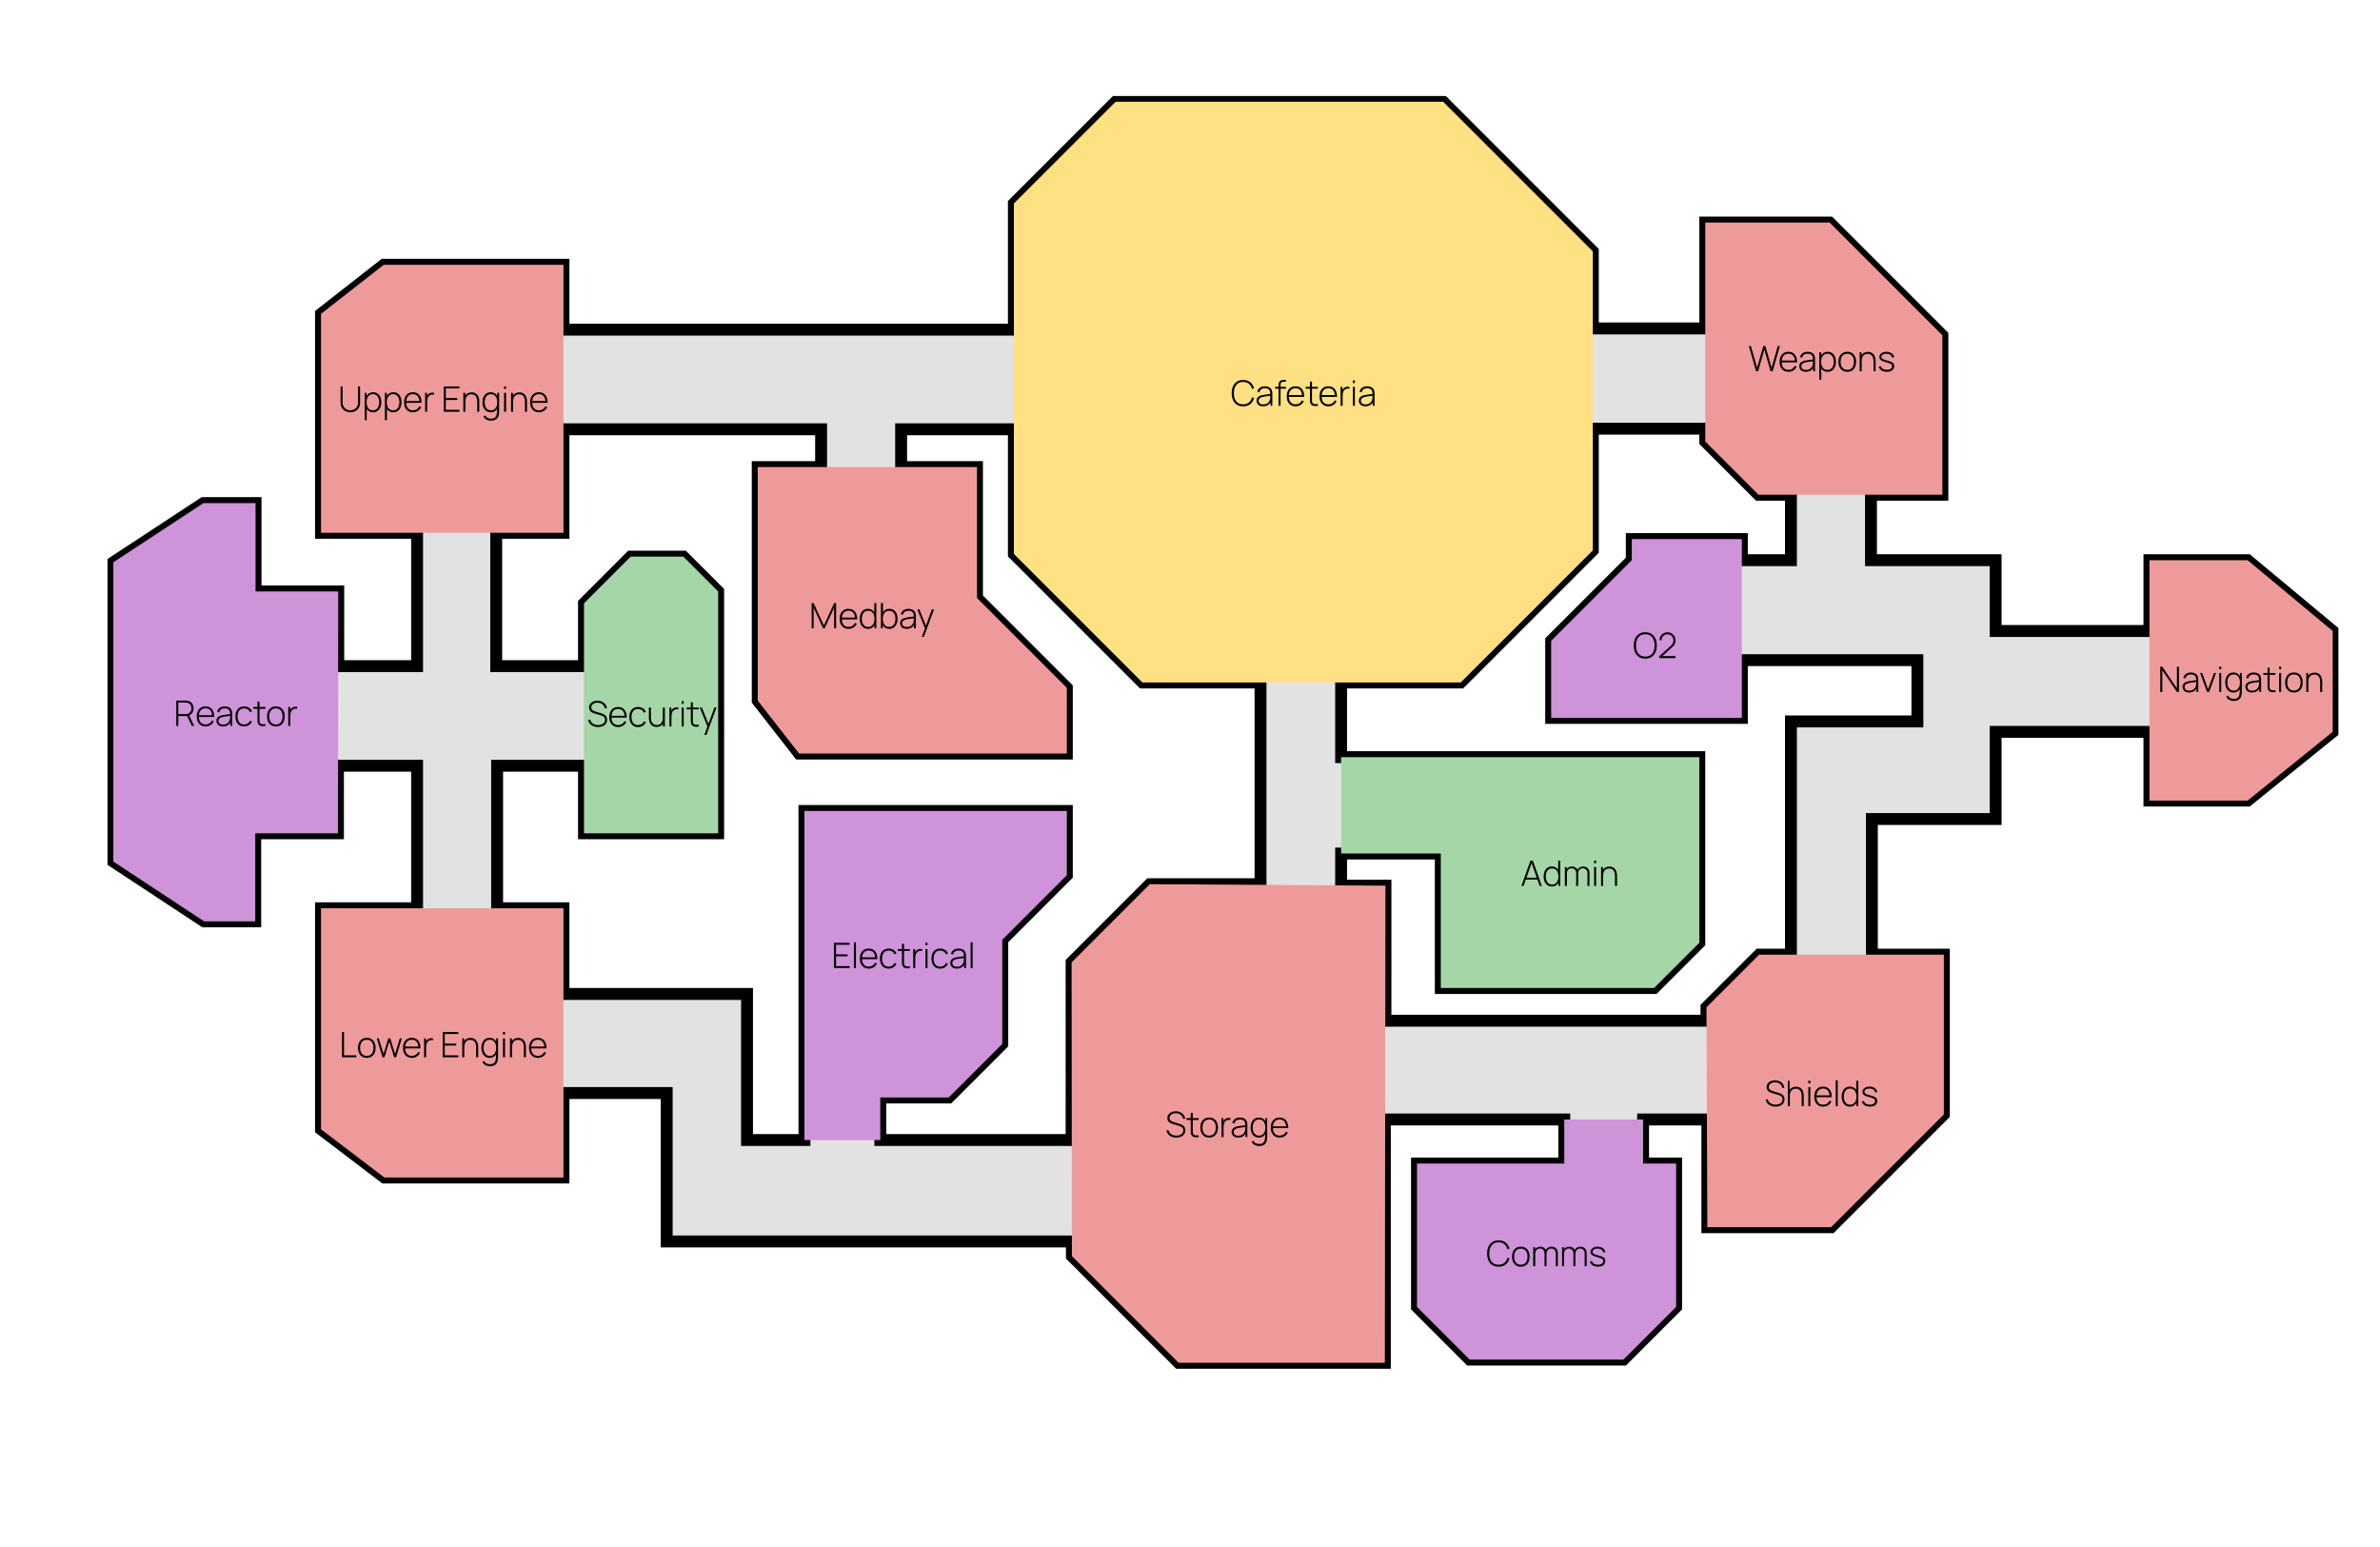 <svg width="4000" height="2600" viewBox="0 0 4000 2600" fill="none" xmlns="http://www.w3.org/2000/svg">
<mask id="path-1-outside-1" maskUnits="userSpaceOnUse" x="180.5" y="161" width="3750" height="2140" fill="black">
<rect fill="white" x="180.5" y="161" width="3750" height="2140"/>
<path fill-rule="evenodd" clip-rule="evenodd" d="M429 1548.5H343L190.5 1448V945L342 845.5H429.5V994H568.5V1119.5H701V895.5H539.5V527.5L645 445H947V554H1704V342L1875 171H2425.5L2677 422.5V552H2866V374H3075L3264.5 563.5V831.5H3144.5V941.5H3354V1060.5H3612.5V941.5H3777.5L3920.5 1060.5V1230L3777.5 1345.5H3612.5V1230H3354V1376.5H3146V1604.5H3267V1873L3077.5 2062.5H2869.5V1881.5H2761.5V1955.5H2817V2196.5L2728.5 2285H2470L2381.5 2196.5V1955.5H2629V1881.5H2327.5V2290.5H1981L1801.5 2111V2086.5H1120.5V1837H947V1979H646L539.5 1898V1526.5H701V1287H568V1400.5H429V1548.5ZM2254 1147H2455L2677 925V720.5H2866V742L2955.5 831.5H3010V941.5H2927.5V906H2742.5V941.5L2607 1077V1206.5H2927.5V1109.5H3222.5V1212.5H3010V1604.5H2956.5L2868 1693V1715.5H2328.5V1488.5H2254V1434.5H2421.5V1660.5H2780L2856 1584.5V1272.5H2254V1147ZM834 1119.5V895.5H947V721.5H1380V785H1273.5V1177.5L1343 1266.5H1793V1156L1642 1005V785H1514.5V721.5H1704V931L1920 1147H2118.5V1486H1932.5L1801 1617.5V1916H1479.5V1844.5H1594.5L1684.5 1754.5V1579.5L1793 1471V1363H1352V1916H1255.5V1670.5H947V1526.5H835.5V1287H981.5V1400.5H1207V994L1148.5 935.5H1060L981.5 1014V1119.5H834Z"/>
</mask>
<path fill-rule="evenodd" clip-rule="evenodd" d="M429 1548.5H343L190.5 1448V945L342 845.5H429.5V994H568.5V1119.5H701V895.5H539.5V527.5L645 445H947V554H1704V342L1875 171H2425.5L2677 422.5V552H2866V374H3075L3264.5 563.5V831.5H3144.5V941.5H3354V1060.5H3612.5V941.5H3777.5L3920.5 1060.5V1230L3777.5 1345.5H3612.5V1230H3354V1376.5H3146V1604.5H3267V1873L3077.5 2062.5H2869.5V1881.5H2761.5V1955.5H2817V2196.5L2728.5 2285H2470L2381.5 2196.5V1955.5H2629V1881.5H2327.5V2290.5H1981L1801.5 2111V2086.5H1120.5V1837H947V1979H646L539.5 1898V1526.5H701V1287H568V1400.5H429V1548.5ZM2254 1147H2455L2677 925V720.5H2866V742L2955.5 831.5H3010V941.5H2927.5V906H2742.5V941.5L2607 1077V1206.5H2927.5V1109.5H3222.5V1212.5H3010V1604.5H2956.5L2868 1693V1715.5H2328.5V1488.5H2254V1434.5H2421.5V1660.5H2780L2856 1584.5V1272.5H2254V1147ZM834 1119.5V895.5H947V721.5H1380V785H1273.5V1177.5L1343 1266.5H1793V1156L1642 1005V785H1514.5V721.5H1704V931L1920 1147H2118.5V1486H1932.5L1801 1617.5V1916H1479.5V1844.5H1594.5L1684.5 1754.5V1579.5L1793 1471V1363H1352V1916H1255.5V1670.5H947V1526.5H835.5V1287H981.5V1400.5H1207V994L1148.5 935.5H1060L981.5 1014V1119.5H834Z" fill="#E2E2E2"/>
<path fill-rule="evenodd" clip-rule="evenodd" d="M429 1548.5H343L190.5 1448V945L342 845.5H429.5V994H568.5V1119.5H701V895.5H539.5V527.5L645 445H947V554H1704V342L1875 171H2425.5L2677 422.5V552H2866V374H3075L3264.5 563.5V831.5H3144.5V941.5H3354V1060.5H3612.5V941.5H3777.5L3920.5 1060.5V1230L3777.5 1345.5H3612.5V1230H3354V1376.5H3146V1604.5H3267V1873L3077.5 2062.5H2869.5V1881.5H2761.5V1955.5H2817V2196.5L2728.5 2285H2470L2381.5 2196.5V1955.5H2629V1881.5H2327.5V2290.5H1981L1801.5 2111V2086.5H1120.5V1837H947V1979H646L539.5 1898V1526.5H701V1287H568V1400.5H429V1548.5ZM2254 1147H2455L2677 925V720.5H2866V742L2955.5 831.5H3010V941.5H2927.5V906H2742.5V941.5L2607 1077V1206.5H2927.5V1109.5H3222.5V1212.5H3010V1604.5H2956.5L2868 1693V1715.5H2328.5V1488.5H2254V1434.5H2421.5V1660.5H2780L2856 1584.5V1272.5H2254V1147ZM834 1119.5V895.5H947V721.5H1380V785H1273.5V1177.5L1343 1266.5H1793V1156L1642 1005V785H1514.5V721.5H1704V931L1920 1147H2118.5V1486H1932.5L1801 1617.5V1916H1479.5V1844.5H1594.5L1684.5 1754.5V1579.5L1793 1471V1363H1352V1916H1255.5V1670.5H947V1526.5H835.5V1287H981.5V1400.5H1207V994L1148.5 935.5H1060L981.5 1014V1119.5H834Z" stroke="black" stroke-width="20" mask="url(#path-1-outside-1)"/>
<path d="M2761.5 1881.5V1955.5H2817V2196.5L2728.5 2285H2470L2381.5 2196.5V1955.5H2629V1881.5H2761.5Z" fill="#CE93D8"/>
<path d="M1479.5 1916V1844.5H1594.5L1684.5 1754.5V1579.5L1793 1471V1363H1352V1916H1479.5Z" fill="#CE93D8"/>
<path d="M2327.5 2290.5H1981L1801.5 2111L1801 1617.5L1932.5 1486L2328.5 1488.5L2327.5 2290.5Z" fill="#EF9A9A"/>
<path d="M2254 1434.5H2421.5V1660.5H2780L2856 1584.5V1272.5H2254V1434.5Z" fill="#A5D6A7"/>
<path d="M3267 1604.5V1873L3077.5 2062.5H2869.5L2868 1693L2956.5 1604.5H3267Z" fill="#EF9A9A"/>
<path d="M3612.5 941.5H3777.5L3920.5 1060.5V1230L3777.5 1345.5H3612.5V941.5Z" fill="#EF9A9A"/>
<path d="M2927.5 906H2742.5V941.5L2607 1077V1206.5H2927.5V906Z" fill="#CE93D8"/>
<path d="M2866 374H3075L3264.5 563.5V831.5H2955.5L2866 742V374Z" fill="#EF9A9A"/>
<path d="M1704 342L1875 171H2425.5L2677 422.5V925L2455 1147H1920L1704 931V342Z" fill="#FFE082"/>
<path d="M1273.5 785V1177.5L1343 1266.5H1793V1156L1642 1005V785H1273.5Z" fill="#EF9A9A"/>
<path d="M981.5 1400.5H1207V994L1148.5 935.5H1060L981.5 1014V1400.5Z" fill="#A5D6A7"/>
<path d="M429 1548.5H343L190.5 1448V945L342 845.5H429.5V994H568.5L568 1400.5H429V1548.5Z" fill="#CE93D8"/>
<path d="M947 1979H646L539.5 1898V1526.5H947V1979Z" fill="#EF9A9A"/>
<path d="M539.5 895.5V527.5L645 445H947V895.5H539.5Z" fill="#EF9A9A"/>
<path d="M2089.38 682.885C2085.15 682.885 2081.6 681.951 2078.73 680.082C2075.86 678.194 2073.7 675.589 2072.24 672.265C2070.79 668.941 2070.06 665.106 2070.06 660.76C2070.06 656.414 2070.79 652.579 2072.24 649.255C2073.7 645.931 2075.86 643.335 2078.73 641.467C2081.6 639.579 2085.15 638.635 2089.38 638.635C2094.32 638.635 2098.32 639.913 2101.39 642.47C2104.47 645.027 2106.57 648.449 2107.67 652.736L2104.16 653.591C2103.25 650.032 2101.56 647.21 2099.09 645.125C2096.63 643.021 2093.39 641.968 2089.38 641.968C2085.9 641.968 2083 642.765 2080.68 644.358C2078.38 645.951 2076.64 648.163 2075.46 650.996C2074.3 653.827 2073.71 657.082 2073.69 660.76C2073.65 664.438 2074.21 667.692 2075.37 670.524C2076.55 673.337 2078.31 675.549 2080.65 677.162C2082.99 678.755 2085.9 679.551 2089.38 679.551C2093.39 679.551 2096.63 678.499 2099.09 676.395C2101.56 674.291 2103.25 671.468 2104.16 667.928L2107.67 668.784C2106.57 673.071 2104.47 676.493 2101.39 679.05C2098.32 681.607 2094.32 682.885 2089.38 682.885ZM2122.84 682.885C2120.38 682.885 2118.33 682.452 2116.7 681.587C2115.09 680.722 2113.88 679.581 2113.07 678.165C2112.27 676.729 2111.86 675.176 2111.86 673.504C2111.86 671.695 2112.24 670.18 2112.98 668.961C2113.75 667.742 2114.76 666.758 2116.02 666.011C2117.3 665.264 2118.71 664.703 2120.24 664.329C2121.99 663.936 2123.88 663.602 2125.9 663.326C2127.93 663.031 2129.86 662.776 2131.69 662.559C2133.54 662.343 2135.04 662.156 2136.2 661.999L2134.96 662.736C2135.04 659.295 2134.39 656.738 2133.01 655.066C2131.66 653.375 2129.26 652.529 2125.82 652.529C2123.4 652.529 2121.4 653.08 2119.83 654.181C2118.27 655.263 2117.18 656.945 2116.55 659.226L2113.07 658.252C2113.8 655.361 2115.26 653.139 2117.47 651.585C2119.67 650.032 2122.49 649.255 2125.93 649.255C2128.86 649.255 2131.32 649.825 2133.31 650.966C2135.31 652.107 2136.71 653.709 2137.5 655.774C2137.83 656.62 2138.06 657.613 2138.18 658.754C2138.29 659.875 2138.35 661.006 2138.35 662.146V682H2135.26V673.622L2136.41 673.917C2135.44 676.788 2133.76 679.001 2131.36 680.554C2128.96 682.108 2126.12 682.885 2122.84 682.885ZM2123.01 679.758C2125.18 679.758 2127.07 679.374 2128.71 678.607C2130.34 677.821 2131.66 676.729 2132.66 675.333C2133.68 673.917 2134.33 672.255 2134.61 670.347C2134.8 669.285 2134.91 668.135 2134.93 666.896C2134.95 665.657 2134.96 664.742 2134.96 664.152L2136.44 665.096C2135.16 665.254 2133.62 665.421 2131.83 665.598C2130.06 665.775 2128.25 665.991 2126.41 666.247C2124.56 666.503 2122.89 666.827 2121.39 667.22C2120.47 667.476 2119.53 667.85 2118.59 668.341C2117.66 668.813 2116.89 669.472 2116.26 670.318C2115.65 671.164 2115.34 672.235 2115.34 673.533C2115.34 674.497 2115.58 675.461 2116.05 676.424C2116.54 677.388 2117.35 678.185 2118.47 678.814C2119.59 679.443 2121.11 679.758 2123.01 679.758ZM2148.82 682V647.16C2148.82 646.334 2148.86 645.548 2148.94 644.8C2149.03 644.053 2149.22 643.345 2149.5 642.676C2149.79 642.008 2150.2 641.378 2150.73 640.788C2151.29 640.198 2151.9 639.746 2152.56 639.431C2153.25 639.117 2153.98 638.91 2154.75 638.812C2155.51 638.694 2156.32 638.635 2157.17 638.635H2161.27V641.585H2157.46C2155.71 641.585 2154.39 642.008 2153.51 642.853C2152.64 643.699 2152.21 645.095 2152.21 647.042V682H2148.82ZM2143.15 653.237V650.14H2161.27V653.237H2143.15ZM2177.44 682.885C2174.39 682.885 2171.76 682.207 2169.54 680.849C2167.31 679.473 2165.59 677.536 2164.37 675.038C2163.15 672.521 2162.55 669.551 2162.55 666.129C2162.55 662.648 2163.14 659.649 2164.34 657.131C2165.56 654.594 2167.27 652.647 2169.48 651.29C2171.7 649.933 2174.34 649.255 2177.38 649.255C2180.47 649.255 2183.11 649.963 2185.29 651.379C2187.49 652.775 2189.16 654.801 2190.3 657.456C2191.46 660.111 2192.02 663.307 2191.96 667.043H2188.42V665.863C2188.32 661.497 2187.33 658.174 2185.47 655.892C2183.6 653.611 2180.92 652.47 2177.44 652.47C2173.84 652.47 2171.06 653.66 2169.09 656.04C2167.15 658.4 2166.17 661.743 2166.17 666.07C2166.17 670.357 2167.15 673.681 2169.09 676.041C2171.06 678.401 2173.82 679.581 2177.38 679.581C2179.84 679.581 2181.99 679.011 2183.81 677.87C2185.66 676.71 2187.13 675.058 2188.21 672.914L2191.28 674.271C2190 677.024 2188.15 679.148 2185.73 680.643C2183.31 682.138 2180.55 682.885 2177.44 682.885ZM2164.88 667.043V663.975H2190.04V667.043H2164.88ZM2214.89 682C2213.19 682.374 2211.52 682.511 2209.87 682.413C2208.22 682.334 2206.74 681.97 2205.45 681.321C2204.17 680.653 2203.2 679.63 2202.55 678.253C2202.02 677.132 2201.73 676.002 2201.67 674.861C2201.61 673.72 2201.58 672.412 2201.58 670.937V641.29H2205V670.878C2205 672.216 2205.01 673.327 2205.03 674.212C2205.07 675.077 2205.28 675.874 2205.65 676.601C2206.36 677.958 2207.48 678.784 2209.02 679.079C2210.55 679.355 2212.51 679.306 2214.89 678.932V682ZM2194.44 653.237V650.14H2214.89V653.237H2194.44ZM2232.56 682.885C2229.51 682.885 2226.88 682.207 2224.66 680.849C2222.43 679.473 2220.71 677.536 2219.49 675.038C2218.27 672.521 2217.66 669.551 2217.66 666.129C2217.66 662.648 2218.26 659.649 2219.46 657.131C2220.68 654.594 2222.39 652.647 2224.6 651.29C2226.82 649.933 2229.45 649.255 2232.5 649.255C2235.59 649.255 2238.23 649.963 2240.41 651.379C2242.61 652.775 2244.28 654.801 2245.42 657.456C2246.58 660.111 2247.13 663.307 2247.08 667.043H2243.54V665.863C2243.44 661.497 2242.45 658.174 2240.59 655.892C2238.72 653.611 2236.04 652.47 2232.56 652.47C2228.96 652.47 2226.18 653.66 2224.21 656.04C2222.27 658.4 2221.29 661.743 2221.29 666.07C2221.29 670.357 2222.27 673.681 2224.21 676.041C2226.18 678.401 2228.94 679.581 2232.5 679.581C2234.96 679.581 2237.1 679.011 2238.93 677.87C2240.78 676.71 2242.25 675.058 2243.33 672.914L2246.4 674.271C2245.12 677.024 2243.27 679.148 2240.85 680.643C2238.43 682.138 2235.67 682.885 2232.56 682.885ZM2219.99 667.043V663.975H2245.16V667.043H2219.99ZM2253.1 682V650.14H2256.2V657.78L2255.43 656.777C2255.79 655.873 2256.23 655.037 2256.76 654.27C2257.31 653.483 2257.87 652.844 2258.44 652.353C2259.29 651.566 2260.28 650.976 2261.42 650.582C2262.56 650.169 2263.71 649.933 2264.87 649.874C2266.03 649.796 2267.08 649.884 2268.03 650.14V653.355C2266.77 653.06 2265.43 653.001 2264.02 653.178C2262.6 653.355 2261.27 653.965 2260.03 655.007C2258.95 655.951 2258.17 657.053 2257.67 658.311C2257.18 659.55 2256.87 660.858 2256.73 662.235C2256.59 663.592 2256.52 664.919 2256.52 666.217V682H2253.1ZM2273.7 643.709V639.372H2277.1V643.709H2273.7ZM2273.7 682V650.14H2277.1V682H2273.7ZM2294.67 682.885C2292.21 682.885 2290.16 682.452 2288.53 681.587C2286.92 680.722 2285.71 679.581 2284.9 678.165C2284.09 676.729 2283.69 675.176 2283.69 673.504C2283.69 671.695 2284.07 670.18 2284.81 668.961C2285.58 667.742 2286.59 666.758 2287.85 666.011C2289.13 665.264 2290.54 664.703 2292.07 664.329C2293.82 663.936 2295.71 663.602 2297.73 663.326C2299.76 663.031 2301.69 662.776 2303.52 662.559C2305.36 662.343 2306.87 662.156 2308.03 661.999L2306.79 662.736C2306.87 659.295 2306.22 656.738 2304.84 655.066C2303.49 653.375 2301.09 652.529 2297.65 652.529C2295.23 652.529 2293.23 653.08 2291.66 654.181C2290.1 655.263 2289.01 656.945 2288.38 659.226L2284.9 658.252C2285.63 655.361 2287.09 653.139 2289.3 651.585C2291.5 650.032 2294.32 649.255 2297.76 649.255C2300.69 649.255 2303.15 649.825 2305.14 650.966C2307.14 652.107 2308.54 653.709 2309.33 655.774C2309.66 656.62 2309.89 657.613 2310.01 658.754C2310.12 659.875 2310.18 661.006 2310.18 662.146V682H2307.09V673.622L2308.24 673.917C2307.27 676.788 2305.59 679.001 2303.19 680.554C2300.79 682.108 2297.95 682.885 2294.67 682.885ZM2294.84 679.758C2297.01 679.758 2298.9 679.374 2300.54 678.607C2302.17 677.821 2303.49 676.729 2304.49 675.333C2305.51 673.917 2306.16 672.255 2306.44 670.347C2306.63 669.285 2306.74 668.135 2306.76 666.896C2306.78 665.657 2306.79 664.742 2306.79 664.152L2308.27 665.096C2306.99 665.254 2305.45 665.421 2303.66 665.598C2301.89 665.775 2300.08 665.991 2298.24 666.247C2296.39 666.503 2294.71 666.827 2293.22 667.22C2292.3 667.476 2291.36 667.85 2290.42 668.341C2289.49 668.813 2288.72 669.472 2288.09 670.318C2287.48 671.164 2287.17 672.235 2287.17 673.533C2287.17 674.497 2287.41 675.461 2287.88 676.424C2288.37 677.388 2289.18 678.185 2290.3 678.814C2291.42 679.443 2292.93 679.758 2294.84 679.758Z" fill="black"/>
<path d="M1977.01 1911.89C1974.1 1911.89 1971.47 1911.4 1969.13 1910.44C1966.81 1909.48 1964.89 1908.11 1963.35 1906.34C1961.84 1904.57 1960.83 1902.46 1960.31 1900.03L1963.8 1899.44C1964.52 1902.27 1966.08 1904.5 1968.46 1906.13C1970.86 1907.76 1973.74 1908.58 1977.1 1908.58C1979.38 1908.58 1981.4 1908.22 1983.15 1907.49C1984.9 1906.76 1986.26 1905.74 1987.25 1904.42C1988.23 1903.08 1988.72 1901.53 1988.72 1899.76C1988.72 1898.48 1988.49 1897.41 1988.01 1896.54C1987.56 1895.68 1986.97 1894.97 1986.24 1894.42C1985.52 1893.85 1984.74 1893.4 1983.91 1893.06C1983.09 1892.71 1982.31 1892.42 1981.58 1892.21L1970.9 1889.02C1969.49 1888.61 1968.22 1888.1 1967.1 1887.49C1966 1886.86 1965.06 1886.14 1964.3 1885.33C1963.55 1884.51 1962.97 1883.57 1962.56 1882.53C1962.16 1881.49 1961.97 1880.33 1961.97 1879.05C1961.97 1876.77 1962.58 1874.77 1963.8 1873.06C1965.01 1871.35 1966.69 1870.02 1968.81 1869.08C1970.95 1868.12 1973.41 1867.63 1976.19 1867.63C1978.98 1867.65 1981.49 1868.18 1983.71 1869.2C1985.93 1870.2 1987.75 1871.63 1989.17 1873.48C1990.6 1875.32 1991.53 1877.52 1991.94 1880.05L1988.43 1880.67C1988.15 1878.73 1987.44 1877.03 1986.3 1875.57C1985.18 1874.12 1983.75 1872.98 1982 1872.18C1980.25 1871.37 1978.3 1870.97 1976.16 1870.97C1974.09 1870.95 1972.26 1871.29 1970.67 1872C1969.1 1872.71 1967.86 1873.66 1966.95 1874.86C1966.05 1876.06 1965.59 1877.42 1965.59 1878.93C1965.59 1880.51 1966.02 1881.77 1966.86 1882.71C1967.73 1883.63 1968.78 1884.36 1970.02 1884.89C1971.28 1885.42 1972.48 1885.86 1973.62 1886.19L1982.17 1888.73C1982.98 1888.96 1983.94 1889.3 1985.06 1889.73C1986.19 1890.16 1987.29 1890.78 1988.37 1891.59C1989.45 1892.38 1990.35 1893.43 1991.05 1894.75C1991.78 1896.04 1992.14 1897.68 1992.14 1899.64C1992.14 1901.55 1991.78 1903.26 1991.05 1904.78C1990.33 1906.29 1989.28 1907.58 1987.93 1908.64C1986.57 1909.68 1984.97 1910.48 1983.12 1911.03C1981.27 1911.6 1979.23 1911.89 1977.01 1911.89ZM2014.54 1911C2012.85 1911.37 2011.18 1911.51 2009.52 1911.41C2007.87 1911.33 2006.4 1910.97 2005.1 1910.32C2003.82 1909.65 2002.86 1908.63 2002.21 1907.25C2001.68 1906.13 2001.38 1905 2001.32 1903.86C2001.26 1902.72 2001.23 1901.41 2001.23 1899.94V1870.29H2004.66V1899.88C2004.66 1901.22 2004.67 1902.33 2004.69 1903.21C2004.73 1904.08 2004.93 1904.87 2005.31 1905.6C2006.01 1906.96 2007.13 1907.78 2008.67 1908.08C2010.2 1908.35 2012.16 1908.31 2014.54 1907.93V1911ZM1994.1 1882.24V1879.14H2014.54V1882.24H1994.1ZM2032.16 1911.89C2028.99 1911.89 2026.31 1911.17 2024.1 1909.73C2021.9 1908.3 2020.22 1906.31 2019.06 1903.77C2017.9 1901.24 2017.32 1898.31 2017.32 1895.01C2017.32 1891.69 2017.91 1888.77 2019.09 1886.25C2020.27 1883.71 2021.96 1881.75 2024.16 1880.35C2026.38 1878.95 2029.05 1878.25 2032.16 1878.25C2035.32 1878.25 2038.01 1878.97 2040.21 1880.41C2042.43 1881.82 2044.11 1883.79 2045.25 1886.31C2046.41 1888.83 2046.99 1891.73 2046.99 1895.01C2046.99 1898.37 2046.41 1901.32 2045.25 1903.86C2044.09 1906.38 2042.4 1908.34 2040.18 1909.76C2037.96 1911.18 2035.28 1911.89 2032.16 1911.89ZM2032.16 1908.58C2035.91 1908.58 2038.71 1907.32 2040.56 1904.8C2042.43 1902.29 2043.37 1899.02 2043.37 1895.01C2043.37 1890.92 2042.43 1887.66 2040.56 1885.22C2038.7 1882.78 2035.89 1881.56 2032.16 1881.56C2029.62 1881.56 2027.52 1882.14 2025.87 1883.3C2024.22 1884.44 2022.98 1886.02 2022.16 1888.05C2021.35 1890.05 2020.95 1892.38 2020.95 1895.01C2020.95 1899.1 2021.89 1902.39 2023.78 1904.86C2025.69 1907.34 2028.48 1908.58 2032.16 1908.58ZM2052.98 1911V1879.14H2056.08V1886.78L2055.32 1885.78C2055.67 1884.87 2056.11 1884.04 2056.64 1883.27C2057.19 1882.48 2057.75 1881.84 2058.32 1881.35C2059.17 1880.57 2060.16 1879.98 2061.3 1879.58C2062.44 1879.17 2063.6 1878.93 2064.76 1878.87C2065.92 1878.8 2066.97 1878.88 2067.91 1879.14V1882.36C2066.65 1882.06 2065.32 1882 2063.9 1882.18C2062.48 1882.36 2061.16 1882.97 2059.92 1884.01C2058.84 1884.95 2058.05 1886.05 2057.56 1887.31C2057.07 1888.55 2056.75 1889.86 2056.61 1891.23C2056.48 1892.59 2056.41 1893.92 2056.41 1895.22V1911H2052.98ZM2080.88 1911.89C2078.42 1911.89 2076.37 1911.45 2074.74 1910.59C2073.13 1909.72 2071.92 1908.58 2071.11 1907.16C2070.3 1905.73 2069.9 1904.18 2069.9 1902.5C2069.9 1900.69 2070.28 1899.18 2071.02 1897.96C2071.79 1896.74 2072.8 1895.76 2074.06 1895.01C2075.34 1894.26 2076.75 1893.7 2078.28 1893.33C2080.03 1892.94 2081.92 1892.6 2083.94 1892.33C2085.97 1892.03 2087.9 1891.78 2089.73 1891.56C2091.57 1891.34 2093.08 1891.16 2094.24 1891L2093 1891.74C2093.08 1888.29 2092.43 1885.74 2091.05 1884.07C2089.7 1882.38 2087.3 1881.53 2083.86 1881.53C2081.44 1881.53 2079.44 1882.08 2077.87 1883.18C2076.31 1884.26 2075.22 1885.94 2074.59 1888.23L2071.11 1887.25C2071.84 1884.36 2073.3 1882.14 2075.51 1880.59C2077.71 1879.03 2080.53 1878.25 2083.97 1878.25C2086.9 1878.25 2089.36 1878.83 2091.35 1879.97C2093.35 1881.11 2094.75 1882.71 2095.54 1884.77C2095.87 1885.62 2096.1 1886.61 2096.22 1887.75C2096.33 1888.87 2096.39 1890.01 2096.39 1891.15V1911H2093.3V1902.62L2094.45 1902.92C2093.48 1905.79 2091.8 1908 2089.4 1909.55C2087 1911.11 2084.16 1911.89 2080.88 1911.89ZM2081.05 1908.76C2083.22 1908.76 2085.11 1908.37 2086.75 1907.61C2088.38 1906.82 2089.7 1905.73 2090.7 1904.33C2091.72 1902.92 2092.37 1901.26 2092.65 1899.35C2092.84 1898.29 2092.95 1897.13 2092.97 1895.9C2092.99 1894.66 2093 1893.74 2093 1893.15L2094.48 1894.1C2093.2 1894.25 2091.66 1894.42 2089.87 1894.6C2088.1 1894.77 2086.29 1894.99 2084.45 1895.25C2082.6 1895.5 2080.92 1895.83 2079.43 1896.22C2078.51 1896.48 2077.57 1896.85 2076.63 1897.34C2075.7 1897.81 2074.93 1898.47 2074.3 1899.32C2073.69 1900.16 2073.38 1901.24 2073.38 1902.53C2073.38 1903.5 2073.62 1904.46 2074.09 1905.42C2074.58 1906.39 2075.39 1907.18 2076.51 1907.81C2077.63 1908.44 2079.14 1908.76 2081.05 1908.76ZM2115.94 1926.05C2114.37 1926.05 2112.8 1925.81 2111.22 1925.34C2109.67 1924.88 2108.21 1924.14 2106.86 1923.1C2105.5 1922.07 2104.35 1920.71 2103.4 1918.99L2106.47 1917.17C2107.44 1919.13 2108.8 1920.54 2110.57 1921.38C2112.34 1922.23 2114.14 1922.65 2115.97 1922.65C2118.55 1922.65 2120.58 1922.17 2122.08 1921.21C2123.59 1920.26 2124.67 1918.84 2125.32 1916.93C2125.97 1915.04 2126.3 1912.69 2126.3 1909.88V1901.53H2126.65V1879.14H2129.75V1909.88C2129.75 1910.82 2129.73 1911.73 2129.69 1912.59C2129.65 1913.46 2129.56 1914.32 2129.42 1915.19C2129.07 1917.65 2128.34 1919.67 2127.24 1921.27C2126.14 1922.88 2124.64 1924.08 2122.76 1924.87C2120.89 1925.65 2118.62 1926.05 2115.94 1926.05ZM2115.79 1911.89C2112.79 1911.89 2110.24 1911.15 2108.15 1909.67C2106.09 1908.18 2104.51 1906.16 2103.4 1903.62C2102.32 1901.07 2101.78 1898.2 2101.78 1895.01C2101.78 1891.86 2102.32 1889.02 2103.4 1886.49C2104.49 1883.95 2106.04 1881.94 2108.07 1880.47C2110.11 1878.99 2112.58 1878.25 2115.47 1878.25C2118.44 1878.25 2120.95 1878.98 2122.99 1880.44C2125.04 1881.89 2126.58 1883.89 2127.62 1886.43C2128.67 1888.94 2129.19 1891.81 2129.19 1895.01C2129.19 1898.2 2128.67 1901.06 2127.62 1903.6C2126.58 1906.13 2125.07 1908.15 2123.08 1909.64C2121.1 1911.14 2118.67 1911.89 2115.79 1911.89ZM2116 1908.64C2118.38 1908.64 2120.36 1908.05 2121.93 1906.87C2123.52 1905.67 2124.7 1904.05 2125.47 1902C2126.26 1899.94 2126.65 1897.61 2126.65 1895.01C2126.65 1892.4 2126.26 1890.06 2125.47 1888.02C2124.68 1885.97 2123.5 1884.38 2121.93 1883.24C2120.36 1882.08 2118.4 1881.5 2116.06 1881.5C2113.64 1881.5 2111.65 1882.1 2110.07 1883.3C2108.5 1884.48 2107.33 1886.09 2106.56 1888.14C2105.79 1890.16 2105.41 1892.45 2105.41 1895.01C2105.41 1897.59 2105.8 1899.91 2106.59 1901.97C2107.4 1904.02 2108.58 1905.64 2110.13 1906.84C2111.7 1908.04 2113.66 1908.64 2116 1908.64ZM2150.63 1911.89C2147.59 1911.89 2144.95 1911.21 2142.73 1909.85C2140.51 1908.47 2138.79 1906.54 2137.57 1904.04C2136.35 1901.52 2135.74 1898.55 2135.74 1895.13C2135.74 1891.65 2136.34 1888.65 2137.54 1886.13C2138.76 1883.59 2140.47 1881.65 2142.67 1880.29C2144.89 1878.93 2147.53 1878.25 2150.58 1878.25C2153.66 1878.25 2156.3 1878.96 2158.48 1880.38C2160.68 1881.78 2162.36 1883.8 2163.5 1886.46C2164.66 1889.11 2165.21 1892.31 2165.15 1896.04H2161.61V1894.86C2161.51 1890.5 2160.53 1887.17 2158.66 1884.89C2156.79 1882.61 2154.12 1881.47 2150.63 1881.47C2147.04 1881.47 2144.25 1882.66 2142.29 1885.04C2140.34 1887.4 2139.37 1890.74 2139.37 1895.07C2139.37 1899.36 2140.34 1902.68 2142.29 1905.04C2144.25 1907.4 2147.02 1908.58 2150.58 1908.58C2153.03 1908.58 2155.18 1908.01 2157.01 1906.87C2158.86 1905.71 2160.32 1904.06 2161.4 1901.91L2164.47 1903.27C2163.19 1906.02 2161.34 1908.15 2158.92 1909.64C2156.51 1911.14 2153.74 1911.89 2150.63 1911.89ZM2138.07 1896.04V1892.98H2163.23V1896.04H2138.07Z" fill="black"/>
<path d="M2518.68 2128.89C2514.45 2128.89 2510.9 2127.95 2508.03 2126.08C2505.16 2124.19 2502.99 2121.59 2501.54 2118.26C2500.08 2114.94 2499.36 2111.11 2499.36 2106.76C2499.36 2102.41 2500.08 2098.58 2501.54 2095.25C2502.99 2091.93 2505.16 2089.34 2508.03 2087.47C2510.9 2085.58 2514.45 2084.63 2518.68 2084.63C2523.61 2084.63 2527.62 2085.91 2530.68 2088.47C2533.77 2091.03 2535.87 2094.45 2536.97 2098.74L2533.46 2099.59C2532.55 2096.03 2530.86 2093.21 2528.38 2091.12C2525.93 2089.02 2522.69 2087.97 2518.68 2087.97C2515.2 2087.97 2512.3 2088.76 2509.98 2090.36C2507.67 2091.95 2505.93 2094.16 2504.75 2097C2503.59 2099.83 2503 2103.08 2502.98 2106.76C2502.94 2110.44 2503.51 2113.69 2504.67 2116.52C2505.85 2119.34 2507.61 2121.55 2509.95 2123.16C2512.29 2124.75 2515.2 2125.55 2518.68 2125.55C2522.69 2125.55 2525.93 2124.5 2528.38 2122.39C2530.86 2120.29 2532.55 2117.47 2533.46 2113.93L2536.97 2114.78C2535.87 2119.07 2533.77 2122.49 2530.68 2125.05C2527.62 2127.61 2523.61 2128.89 2518.68 2128.89ZM2556 2128.89C2552.83 2128.89 2550.15 2128.17 2547.95 2126.73C2545.74 2125.3 2544.06 2123.31 2542.9 2120.77C2541.74 2118.24 2541.16 2115.31 2541.16 2112.01C2541.16 2108.69 2541.75 2105.77 2542.93 2103.25C2544.11 2100.71 2545.8 2098.75 2548 2097.35C2550.23 2095.95 2552.89 2095.25 2556 2095.25C2559.17 2095.25 2561.85 2095.97 2564.05 2097.41C2566.27 2098.82 2567.96 2100.79 2569.1 2103.31C2570.26 2105.83 2570.84 2108.73 2570.84 2112.01C2570.84 2115.37 2570.26 2118.32 2569.1 2120.86C2567.94 2123.38 2566.25 2125.34 2564.02 2126.76C2561.8 2128.18 2559.13 2128.89 2556 2128.89ZM2556 2125.58C2559.76 2125.58 2562.56 2124.32 2564.41 2121.8C2566.27 2119.29 2567.21 2116.02 2567.21 2112.01C2567.21 2107.92 2566.27 2104.66 2564.41 2102.22C2562.54 2099.78 2559.74 2098.56 2556 2098.56C2553.46 2098.56 2551.37 2099.14 2549.72 2100.3C2548.06 2101.44 2546.82 2103.02 2546 2105.05C2545.19 2107.05 2544.79 2109.38 2544.79 2112.01C2544.79 2116.1 2545.73 2119.39 2547.62 2121.86C2549.53 2124.34 2552.32 2125.58 2556 2125.58ZM2614.74 2128L2614.79 2106.58C2614.79 2104.01 2614.06 2101.99 2612.58 2100.54C2611.13 2099.06 2609.31 2098.32 2607.12 2098.32C2605.89 2098.32 2604.66 2098.61 2603.44 2099.18C2602.24 2099.75 2601.23 2100.67 2600.43 2101.95C2599.62 2103.23 2599.22 2104.96 2599.22 2107.14L2596.83 2106.76C2596.75 2104.44 2597.17 2102.42 2598.1 2100.71C2599.04 2098.98 2600.34 2097.64 2601.99 2096.7C2603.66 2095.76 2605.56 2095.28 2607.68 2095.28C2610.81 2095.28 2613.34 2096.25 2615.27 2098.18C2617.21 2100.1 2618.19 2102.74 2618.19 2106.08L2618.13 2128H2614.74ZM2576.83 2128V2096.14H2579.93V2103.31H2580.22V2128H2576.83ZM2595.8 2128L2595.86 2106.91C2595.86 2104.27 2595.14 2102.19 2593.7 2100.65C2592.27 2099.1 2590.4 2098.32 2588.1 2098.32C2585.76 2098.32 2583.86 2099.13 2582.4 2100.74C2580.95 2102.33 2580.22 2104.47 2580.22 2107.14L2577.86 2105.96C2577.86 2103.9 2578.33 2102.07 2579.28 2100.48C2580.22 2098.86 2581.51 2097.6 2583.14 2096.67C2584.79 2095.75 2586.68 2095.28 2588.8 2095.28C2590.71 2095.28 2592.45 2095.69 2594.03 2096.49C2595.6 2097.3 2596.86 2098.52 2597.8 2100.15C2598.75 2101.76 2599.22 2103.79 2599.22 2106.23L2599.16 2128H2595.8ZM2663.27 2128L2663.33 2106.58C2663.33 2104.01 2662.59 2101.99 2661.11 2100.54C2659.66 2099.06 2657.84 2098.32 2655.66 2098.32C2654.42 2098.32 2653.19 2098.61 2651.97 2099.18C2650.77 2099.75 2649.77 2100.67 2648.96 2101.95C2648.15 2103.23 2647.75 2104.96 2647.75 2107.14L2645.36 2106.76C2645.28 2104.44 2645.71 2102.42 2646.63 2100.71C2647.57 2098.98 2648.87 2097.64 2650.52 2096.7C2652.2 2095.76 2654.09 2095.28 2656.22 2095.28C2659.34 2095.28 2661.87 2096.25 2663.8 2098.18C2665.75 2100.1 2666.72 2102.74 2666.72 2106.08L2666.66 2128H2663.27ZM2625.36 2128V2096.14H2628.46V2103.31H2628.75V2128H2625.36ZM2644.33 2128L2644.39 2106.91C2644.39 2104.27 2643.67 2102.19 2642.23 2100.65C2640.8 2099.1 2638.93 2098.32 2636.63 2098.32C2634.29 2098.32 2632.39 2099.13 2630.94 2100.74C2629.48 2102.33 2628.75 2104.47 2628.75 2107.14L2626.39 2105.96C2626.39 2103.9 2626.86 2102.07 2627.81 2100.48C2628.75 2098.86 2630.04 2097.6 2631.67 2096.67C2633.32 2095.75 2635.21 2095.28 2637.34 2095.28C2639.24 2095.28 2640.99 2095.69 2642.56 2096.49C2644.13 2097.3 2645.39 2098.52 2646.33 2100.15C2647.28 2101.76 2647.75 2103.79 2647.75 2106.23L2647.69 2128H2644.33ZM2685.66 2128.83C2681.99 2128.83 2678.95 2128.05 2676.55 2126.5C2674.17 2124.94 2672.69 2122.78 2672.12 2120.01L2675.6 2119.42C2676.09 2121.3 2677.26 2122.81 2679.08 2123.93C2680.91 2125.05 2683.16 2125.61 2685.81 2125.61C2688.45 2125.61 2690.54 2125.05 2692.09 2123.93C2693.65 2122.81 2694.42 2121.27 2694.42 2119.33C2694.42 2118.26 2694.18 2117.4 2693.69 2116.73C2693.21 2116.04 2692.27 2115.41 2690.85 2114.84C2689.44 2114.27 2687.33 2113.6 2684.54 2112.84C2681.59 2112.05 2679.28 2111.26 2677.61 2110.48C2675.96 2109.69 2674.79 2108.8 2674.1 2107.79C2673.43 2106.79 2673.1 2105.56 2673.1 2104.1C2673.1 2102.35 2673.6 2100.82 2674.6 2099.5C2675.6 2098.17 2677 2097.12 2678.79 2096.38C2680.6 2095.63 2682.68 2095.25 2685.04 2095.25C2687.4 2095.25 2689.53 2095.65 2691.42 2096.43C2693.3 2097.2 2694.83 2098.28 2695.99 2099.68C2697.15 2101.06 2697.82 2102.66 2697.99 2104.49L2694.51 2105.14C2694.18 2103.09 2693.15 2101.48 2691.42 2100.3C2689.68 2099.1 2687.52 2098.49 2684.93 2098.47C2682.47 2098.43 2680.46 2098.92 2678.91 2099.95C2677.35 2100.95 2676.58 2102.28 2676.58 2103.93C2676.58 2104.87 2676.84 2105.68 2677.37 2106.35C2677.92 2107 2678.89 2107.6 2680.26 2108.15C2681.64 2108.7 2683.59 2109.29 2686.11 2109.92C2689.17 2110.7 2691.56 2111.51 2693.27 2112.34C2695 2113.16 2696.22 2114.13 2696.93 2115.26C2697.64 2116.36 2697.99 2117.72 2697.99 2119.36C2697.99 2122.31 2696.89 2124.63 2694.69 2126.32C2692.51 2127.99 2689.5 2128.83 2685.66 2128.83Z" fill="black"/>
<path d="M1401.69 1627V1584.52H1427.95V1587.82H1405.09V1603.96H1424.41V1607.26H1405.09V1623.7H1427.95V1627H1401.69ZM1435.14 1627V1583.63H1438.54V1627H1435.14ZM1460.03 1627.89C1456.98 1627.89 1454.35 1627.21 1452.12 1625.85C1449.9 1624.47 1448.18 1622.54 1446.96 1620.04C1445.74 1617.52 1445.13 1614.55 1445.13 1611.13C1445.13 1607.65 1445.73 1604.65 1446.93 1602.13C1448.15 1599.59 1449.86 1597.65 1452.07 1596.29C1454.29 1594.93 1456.92 1594.25 1459.97 1594.25C1463.06 1594.25 1465.69 1594.96 1467.88 1596.38C1470.08 1597.78 1471.75 1599.8 1472.89 1602.46C1474.05 1605.11 1474.6 1608.31 1474.54 1612.04H1471V1610.86C1470.91 1606.5 1469.92 1603.17 1468.05 1600.89C1466.19 1598.61 1463.51 1597.47 1460.03 1597.47C1456.43 1597.47 1453.65 1598.66 1451.68 1601.04C1449.74 1603.4 1448.76 1606.74 1448.76 1611.07C1448.76 1615.36 1449.74 1618.68 1451.68 1621.04C1453.65 1623.4 1456.41 1624.58 1459.97 1624.58C1462.43 1624.58 1464.57 1624.01 1466.4 1622.87C1468.25 1621.71 1469.72 1620.06 1470.8 1617.91L1473.87 1619.27C1472.59 1622.02 1470.74 1624.15 1468.32 1625.64C1465.9 1627.14 1463.14 1627.89 1460.03 1627.89ZM1447.46 1612.04V1608.98H1472.63V1612.04H1447.46ZM1493.58 1627.89C1490.39 1627.89 1487.71 1627.18 1485.53 1625.76C1483.34 1624.33 1481.68 1622.35 1480.54 1619.83C1479.42 1617.29 1478.84 1614.37 1478.8 1611.07C1478.84 1607.71 1479.43 1604.77 1480.57 1602.25C1481.73 1599.71 1483.4 1597.75 1485.59 1596.35C1487.77 1594.95 1490.44 1594.25 1493.61 1594.25C1496.7 1594.25 1499.41 1595 1501.75 1596.5C1504.11 1597.97 1505.74 1600.01 1506.65 1602.6L1503.34 1603.81C1502.54 1601.83 1501.27 1600.29 1499.54 1599.21C1497.81 1598.11 1495.82 1597.56 1493.58 1597.56C1491.06 1597.56 1488.99 1598.14 1487.36 1599.3C1485.72 1600.44 1484.5 1602.02 1483.7 1604.05C1482.89 1606.07 1482.47 1608.41 1482.43 1611.07C1482.49 1615.14 1483.44 1618.42 1485.29 1620.89C1487.16 1623.35 1489.92 1624.58 1493.58 1624.58C1495.84 1624.58 1497.8 1624.06 1499.45 1623.02C1501.12 1621.98 1502.4 1620.46 1503.29 1618.47L1506.65 1619.62C1505.41 1622.32 1503.68 1624.37 1501.46 1625.79C1499.23 1627.19 1496.61 1627.89 1493.58 1627.89ZM1529.24 1627C1527.55 1627.37 1525.88 1627.51 1524.22 1627.41C1522.57 1627.33 1521.1 1626.97 1519.8 1626.32C1518.52 1625.65 1517.56 1624.63 1516.91 1623.25C1516.38 1622.13 1516.08 1621 1516.02 1619.86C1515.96 1618.72 1515.94 1617.41 1515.94 1615.94V1586.29H1519.36V1615.88C1519.36 1617.22 1519.37 1618.33 1519.39 1619.21C1519.43 1620.08 1519.63 1620.87 1520.01 1621.6C1520.71 1622.96 1521.84 1623.78 1523.37 1624.08C1524.9 1624.35 1526.86 1624.31 1529.24 1623.93V1627ZM1508.8 1598.24V1595.14H1529.24V1598.24H1508.8ZM1534.83 1627V1595.14H1537.92V1602.78L1537.16 1601.78C1537.51 1600.87 1537.95 1600.04 1538.48 1599.27C1539.03 1598.48 1539.59 1597.84 1540.16 1597.35C1541.01 1596.57 1542 1595.98 1543.14 1595.58C1544.28 1595.17 1545.44 1594.93 1546.6 1594.87C1547.76 1594.8 1548.81 1594.88 1549.75 1595.14V1598.36C1548.49 1598.06 1547.16 1598 1545.74 1598.18C1544.32 1598.36 1543 1598.97 1541.76 1600.01C1540.68 1600.95 1539.89 1602.05 1539.4 1603.31C1538.91 1604.55 1538.59 1605.86 1538.45 1607.23C1538.32 1608.59 1538.25 1609.92 1538.25 1611.22V1627H1534.83ZM1555.43 1588.71V1584.37H1558.82V1588.71H1555.43ZM1555.43 1627V1595.14H1558.82V1627H1555.43ZM1580.2 1627.89C1577.01 1627.89 1574.32 1627.18 1572.14 1625.76C1569.96 1624.33 1568.3 1622.35 1567.16 1619.83C1566.04 1617.29 1565.45 1614.37 1565.42 1611.07C1565.45 1607.71 1566.04 1604.77 1567.19 1602.25C1568.35 1599.71 1570.02 1597.75 1572.2 1596.35C1574.38 1594.95 1577.06 1594.25 1580.22 1594.25C1583.31 1594.25 1586.03 1595 1588.37 1596.5C1590.73 1597.97 1592.36 1600.01 1593.26 1602.6L1589.96 1603.81C1589.15 1601.83 1587.88 1600.29 1586.15 1599.21C1584.42 1598.11 1582.44 1597.56 1580.2 1597.56C1577.68 1597.56 1575.6 1598.14 1573.97 1599.3C1572.34 1600.44 1571.12 1602.02 1570.31 1604.05C1569.51 1606.07 1569.08 1608.41 1569.04 1611.07C1569.1 1615.14 1570.06 1618.42 1571.91 1620.89C1573.77 1623.35 1576.54 1624.58 1580.2 1624.58C1582.46 1624.58 1584.41 1624.06 1586.07 1623.02C1587.74 1621.98 1589.02 1620.46 1589.9 1618.47L1593.26 1619.62C1592.02 1622.32 1590.29 1624.37 1588.07 1625.79C1585.85 1627.19 1583.22 1627.89 1580.2 1627.89ZM1608.04 1627.89C1605.58 1627.89 1603.54 1627.45 1601.9 1626.59C1600.29 1625.72 1599.08 1624.58 1598.28 1623.16C1597.47 1621.73 1597.07 1620.18 1597.07 1618.5C1597.07 1616.69 1597.44 1615.18 1598.19 1613.96C1598.95 1612.74 1599.97 1611.76 1601.23 1611.01C1602.5 1610.26 1603.91 1609.7 1605.44 1609.33C1607.19 1608.94 1609.08 1608.6 1611.11 1608.33C1613.13 1608.03 1615.06 1607.78 1616.89 1607.56C1618.74 1607.34 1620.24 1607.16 1621.4 1607L1620.16 1607.74C1620.24 1604.29 1619.59 1601.74 1618.22 1600.07C1616.86 1598.38 1614.46 1597.53 1611.02 1597.53C1608.6 1597.53 1606.6 1598.08 1605.03 1599.18C1603.48 1600.26 1602.39 1601.94 1601.76 1604.23L1598.28 1603.25C1599 1600.36 1600.47 1598.14 1602.67 1596.59C1604.87 1595.03 1607.7 1594.25 1611.14 1594.25C1614.07 1594.25 1616.53 1594.83 1618.51 1595.97C1620.52 1597.11 1621.91 1598.71 1622.7 1600.77C1623.04 1601.62 1623.26 1602.61 1623.38 1603.75C1623.5 1604.87 1623.56 1606.01 1623.56 1607.15V1627H1620.46V1618.62L1621.61 1618.92C1620.65 1621.79 1618.96 1624 1616.57 1625.55C1614.17 1627.11 1611.32 1627.89 1608.04 1627.89ZM1608.22 1624.76C1610.38 1624.76 1612.28 1624.37 1613.91 1623.61C1615.54 1622.82 1616.86 1621.73 1617.86 1620.33C1618.89 1618.92 1619.54 1617.26 1619.81 1615.35C1620.01 1614.29 1620.12 1613.13 1620.14 1611.9C1620.15 1610.66 1620.16 1609.74 1620.16 1609.15L1621.64 1610.1C1620.36 1610.25 1618.83 1610.42 1617.04 1610.6C1615.27 1610.77 1613.46 1610.99 1611.61 1611.25C1609.76 1611.5 1608.09 1611.83 1606.59 1612.22C1605.67 1612.48 1604.74 1612.85 1603.79 1613.34C1602.87 1613.81 1602.09 1614.47 1601.46 1615.32C1600.85 1616.16 1600.55 1617.24 1600.55 1618.53C1600.55 1619.5 1600.78 1620.46 1601.26 1621.42C1601.75 1622.39 1602.55 1623.18 1603.67 1623.81C1604.8 1624.44 1606.31 1624.76 1608.22 1624.76ZM1631.31 1627V1583.63H1634.7V1627H1631.31Z" fill="black"/>
<path d="M2556.99 1489L2572.04 1446.52H2576.25L2591.3 1489H2587.7L2573.25 1448.29H2574.96L2560.59 1489H2556.99ZM2563.22 1478.32V1475.11H2585.05V1478.32H2563.22ZM2608.33 1489.89C2605.32 1489.89 2602.77 1489.15 2600.69 1487.67C2598.62 1486.18 2597.04 1484.16 2595.94 1481.62C2594.86 1479.07 2594.32 1476.2 2594.32 1473.01C2594.32 1469.86 2594.86 1467.02 2595.94 1464.49C2597.02 1461.95 2598.57 1459.94 2600.6 1458.47C2602.64 1456.99 2605.11 1456.25 2608 1456.25C2610.97 1456.25 2613.48 1456.98 2615.53 1458.44C2617.57 1459.89 2619.12 1461.89 2620.16 1464.43C2621.2 1466.94 2621.72 1469.81 2621.72 1473.01C2621.72 1476.2 2621.2 1479.06 2620.16 1481.6C2619.12 1484.13 2617.6 1486.15 2615.61 1487.64C2613.63 1489.14 2611.2 1489.89 2608.33 1489.89ZM2608.53 1486.64C2610.91 1486.64 2612.89 1486.05 2614.46 1484.87C2616.06 1483.67 2617.24 1482.05 2618 1480C2618.79 1477.94 2619.18 1475.61 2619.18 1473.01C2619.18 1470.4 2618.79 1468.06 2618 1466.02C2617.22 1463.97 2616.04 1462.38 2614.46 1461.24C2612.89 1460.08 2610.93 1459.5 2608.59 1459.5C2606.17 1459.5 2604.18 1460.1 2602.61 1461.3C2601.03 1462.48 2599.86 1464.09 2599.09 1466.14C2598.33 1468.16 2597.94 1470.45 2597.94 1473.01C2597.94 1475.59 2598.34 1477.91 2599.12 1479.97C2599.93 1482.02 2601.11 1483.64 2602.66 1484.84C2604.24 1486.04 2606.19 1486.64 2608.53 1486.64ZM2619.18 1489V1464.46H2618.89V1446.52H2622.28V1489H2619.18ZM2667.95 1489L2668.01 1467.58C2668.01 1465.01 2667.27 1462.99 2665.79 1461.54C2664.34 1460.06 2662.52 1459.32 2660.34 1459.32C2659.1 1459.32 2657.87 1459.61 2656.65 1460.18C2655.45 1460.75 2654.45 1461.67 2653.64 1462.95C2652.83 1464.23 2652.43 1465.96 2652.43 1468.14L2650.04 1467.76C2649.96 1465.44 2650.39 1463.42 2651.31 1461.71C2652.25 1459.98 2653.55 1458.64 2655.2 1457.7C2656.88 1456.76 2658.77 1456.28 2660.9 1456.28C2664.02 1456.28 2666.55 1457.25 2668.48 1459.18C2670.43 1461.1 2671.4 1463.74 2671.4 1467.08L2671.34 1489H2667.95ZM2630.04 1489V1457.14H2633.14V1464.31H2633.43V1489H2630.04ZM2649.01 1489L2649.07 1467.91C2649.07 1465.27 2648.35 1463.19 2646.91 1461.65C2645.48 1460.1 2643.61 1459.32 2641.31 1459.32C2638.97 1459.32 2637.07 1460.13 2635.62 1461.74C2634.16 1463.33 2633.43 1465.47 2633.43 1468.14L2631.07 1466.96C2631.07 1464.9 2631.55 1463.07 2632.49 1461.48C2633.43 1459.86 2634.72 1458.6 2636.35 1457.67C2638.01 1456.75 2639.89 1456.28 2642.02 1456.28C2643.93 1456.28 2645.67 1456.69 2647.24 1457.49C2648.81 1458.3 2650.07 1459.52 2651.02 1461.15C2651.96 1462.76 2652.43 1464.79 2652.43 1467.23L2652.37 1489H2649.01ZM2679.16 1450.71V1446.37H2682.56V1450.71H2679.16ZM2679.16 1489V1457.14H2682.56V1489H2679.16ZM2714.26 1489V1472.42C2714.26 1470.41 2714.05 1468.63 2713.64 1467.05C2713.24 1465.48 2712.63 1464.14 2711.81 1463.04C2711 1461.94 2709.98 1461.1 2708.74 1460.53C2707.52 1459.96 2706.07 1459.68 2704.4 1459.68C2702.67 1459.68 2701.17 1459.98 2699.89 1460.59C2698.63 1461.18 2697.59 1462.02 2696.76 1463.1C2695.96 1464.18 2695.35 1465.47 2694.93 1466.96C2694.54 1468.44 2694.34 1470.05 2694.34 1471.8L2691.66 1471.48C2691.66 1468.04 2692.24 1465.2 2693.4 1462.98C2694.58 1460.74 2696.16 1459.09 2698.15 1458.02C2700.14 1456.94 2702.37 1456.4 2704.85 1456.4C2706.6 1456.4 2708.16 1456.66 2709.54 1457.17C2710.93 1457.68 2712.14 1458.41 2713.16 1459.35C2714.19 1460.28 2715.03 1461.38 2715.7 1462.66C2716.37 1463.92 2716.86 1465.3 2717.18 1466.82C2717.51 1468.33 2717.68 1469.91 2717.68 1471.57V1489H2714.26ZM2690.92 1489V1457.14H2694.02V1464.31H2694.34V1489H2690.92Z" fill="black"/>
<path d="M2984.1 1859.89C2981.19 1859.89 2978.56 1859.4 2976.22 1858.44C2973.9 1857.48 2971.97 1856.11 2970.44 1854.34C2968.92 1852.57 2967.91 1850.46 2967.4 1848.03L2970.88 1847.44C2971.61 1850.27 2973.16 1852.5 2975.54 1854.13C2977.94 1855.76 2980.82 1856.58 2984.18 1856.58C2986.47 1856.58 2988.48 1856.22 2990.23 1855.49C2991.98 1854.76 2993.35 1853.74 2994.33 1852.42C2995.32 1851.08 2995.81 1849.53 2995.81 1847.76C2995.81 1846.48 2995.57 1845.41 2995.1 1844.54C2994.65 1843.68 2994.06 1842.97 2993.33 1842.42C2992.6 1841.85 2991.83 1841.4 2991 1841.06C2990.17 1840.71 2989.4 1840.42 2988.67 1840.21L2977.99 1837.02C2976.57 1836.61 2975.31 1836.1 2974.18 1835.49C2973.08 1834.86 2972.15 1834.14 2971.38 1833.33C2970.63 1832.51 2970.05 1831.57 2969.64 1830.53C2969.25 1829.49 2969.05 1828.33 2969.05 1827.05C2969.05 1824.77 2969.66 1822.77 2970.88 1821.06C2972.1 1819.35 2973.77 1818.02 2975.9 1817.08C2978.04 1816.12 2980.5 1815.63 2983.27 1815.63C2986.06 1815.65 2988.57 1816.18 2990.79 1817.2C2993.01 1818.2 2994.83 1819.63 2996.25 1821.48C2997.69 1823.32 2998.61 1825.52 2999.02 1828.05L2995.51 1828.67C2995.24 1826.73 2994.53 1825.03 2993.39 1823.57C2992.27 1822.12 2990.83 1820.98 2989.08 1820.18C2987.33 1819.37 2985.38 1818.97 2983.24 1818.97C2981.18 1818.95 2979.35 1819.29 2977.75 1820C2976.18 1820.71 2974.94 1821.66 2974.04 1822.86C2973.13 1824.06 2972.68 1825.42 2972.68 1826.93C2972.68 1828.51 2973.1 1829.77 2973.95 1830.71C2974.81 1831.63 2975.87 1832.36 2977.1 1832.89C2978.36 1833.42 2979.56 1833.86 2980.7 1834.19L2989.26 1836.73C2990.06 1836.96 2991.03 1837.3 2992.15 1837.73C2993.27 1838.16 2994.37 1838.78 2995.45 1839.59C2996.54 1840.38 2997.43 1841.43 2998.14 1842.75C2998.87 1844.04 2999.23 1845.68 2999.23 1847.64C2999.23 1849.55 2998.87 1851.26 2998.14 1852.78C2997.41 1854.29 2996.37 1855.58 2995.01 1856.64C2993.65 1857.68 2992.05 1858.48 2990.2 1859.03C2988.35 1859.6 2986.32 1859.89 2984.1 1859.89ZM3028.05 1859V1842.42C3028.05 1840.41 3027.85 1838.63 3027.44 1837.05C3027.04 1835.48 3026.43 1834.14 3025.61 1833.04C3024.8 1831.94 3023.78 1831.1 3022.54 1830.53C3021.32 1829.96 3019.87 1829.68 3018.2 1829.68C3016.47 1829.68 3014.97 1829.98 3013.69 1830.59C3012.43 1831.18 3011.39 1832.02 3010.56 1833.1C3009.75 1834.18 3009.15 1835.47 3008.73 1836.96C3008.34 1838.44 3008.14 1840.05 3008.14 1841.8L3005.46 1841.48C3005.46 1838.04 3006.04 1835.2 3007.2 1832.98C3008.38 1830.74 3009.96 1829.09 3011.95 1828.02C3013.93 1826.94 3016.17 1826.4 3018.64 1826.4C3020.39 1826.4 3021.96 1826.66 3023.33 1827.17C3024.73 1827.68 3025.94 1828.41 3026.96 1829.35C3027.99 1830.28 3028.83 1831.38 3029.5 1832.66C3030.17 1833.92 3030.66 1835.3 3030.98 1836.82C3031.31 1838.33 3031.48 1839.91 3031.48 1841.57V1859H3028.05ZM3004.72 1859V1816.52H3007.82V1841.06H3008.14V1859H3004.72ZM3039.21 1820.71V1816.37H3042.6V1820.71H3039.21ZM3039.21 1859V1827.14H3042.6V1859H3039.21ZM3064.09 1859.89C3061.05 1859.89 3058.41 1859.21 3056.19 1857.85C3053.97 1856.47 3052.24 1854.54 3051.03 1852.04C3049.81 1849.52 3049.2 1846.55 3049.2 1843.13C3049.2 1839.65 3049.8 1836.65 3051 1834.13C3052.22 1831.59 3053.93 1829.65 3056.13 1828.29C3058.35 1826.93 3060.99 1826.25 3064.03 1826.25C3067.12 1826.25 3069.76 1826.96 3071.94 1828.38C3074.14 1829.78 3075.82 1831.8 3076.96 1834.46C3078.12 1837.11 3078.67 1840.31 3078.61 1844.04H3075.07V1842.86C3074.97 1838.5 3073.99 1835.17 3072.12 1832.89C3070.25 1830.61 3067.57 1829.47 3064.09 1829.47C3060.49 1829.47 3057.71 1830.66 3055.75 1833.04C3053.8 1835.4 3052.82 1838.74 3052.82 1843.07C3052.82 1847.36 3053.8 1850.68 3055.75 1853.04C3057.71 1855.4 3060.48 1856.58 3064.03 1856.58C3066.49 1856.58 3068.64 1856.01 3070.47 1854.87C3072.31 1853.71 3073.78 1852.06 3074.86 1849.91L3077.93 1851.27C3076.65 1854.02 3074.8 1856.15 3072.38 1857.64C3069.96 1859.14 3067.2 1859.89 3064.09 1859.89ZM3051.53 1844.04V1840.98H3076.69V1844.04H3051.53ZM3085.22 1859V1815.63H3088.62V1859H3085.22ZM3109.22 1859.89C3106.22 1859.89 3103.67 1859.15 3101.58 1857.67C3099.52 1856.18 3097.94 1854.16 3096.83 1851.62C3095.75 1849.07 3095.21 1846.2 3095.21 1843.01C3095.21 1839.86 3095.75 1837.02 3096.83 1834.49C3097.92 1831.95 3099.47 1829.94 3101.5 1828.47C3103.54 1826.99 3106.01 1826.25 3108.9 1826.25C3111.87 1826.25 3114.38 1826.98 3116.42 1828.44C3118.47 1829.89 3120.01 1831.89 3121.05 1834.43C3122.1 1836.94 3122.62 1839.81 3122.62 1843.01C3122.62 1846.2 3122.1 1849.06 3121.05 1851.6C3120.01 1854.13 3118.5 1856.15 3116.51 1857.64C3114.52 1859.14 3112.1 1859.89 3109.22 1859.89ZM3109.43 1856.64C3111.81 1856.64 3113.79 1856.05 3115.36 1854.87C3116.95 1853.67 3118.13 1852.05 3118.9 1850C3119.69 1847.94 3120.08 1845.61 3120.08 1843.01C3120.08 1840.4 3119.69 1838.06 3118.9 1836.02C3118.11 1833.97 3116.93 1832.38 3115.36 1831.24C3113.79 1830.08 3111.83 1829.5 3109.49 1829.5C3107.07 1829.5 3105.07 1830.1 3103.5 1831.3C3101.93 1832.48 3100.76 1834.09 3099.99 1836.14C3099.22 1838.16 3098.84 1840.45 3098.84 1843.01C3098.84 1845.59 3099.23 1847.91 3100.02 1849.97C3100.83 1852.02 3102.01 1853.64 3103.56 1854.84C3105.13 1856.04 3107.09 1856.64 3109.43 1856.64ZM3120.08 1859V1834.46H3119.79V1816.52H3123.18V1859H3120.08ZM3142.71 1859.83C3139.03 1859.83 3135.99 1859.05 3133.59 1857.5C3131.21 1855.94 3129.74 1853.78 3129.17 1851.01L3132.65 1850.42C3133.14 1852.3 3134.3 1853.81 3136.13 1854.93C3137.96 1856.05 3140.2 1856.61 3142.86 1856.61C3145.49 1856.61 3147.58 1856.05 3149.14 1854.93C3150.69 1853.81 3151.47 1852.27 3151.47 1850.33C3151.47 1849.26 3151.22 1848.4 3150.73 1847.73C3150.26 1847.04 3149.32 1846.41 3147.9 1845.84C3146.48 1845.27 3144.38 1844.6 3141.59 1843.84C3138.64 1843.05 3136.33 1842.26 3134.65 1841.48C3133 1840.69 3131.83 1839.8 3131.14 1838.79C3130.47 1837.79 3130.14 1836.56 3130.14 1835.1C3130.14 1833.35 3130.64 1831.82 3131.65 1830.5C3132.65 1829.17 3134.04 1828.12 3135.83 1827.38C3137.64 1826.63 3139.73 1826.25 3142.09 1826.25C3144.45 1826.25 3146.57 1826.65 3148.46 1827.43C3150.35 1828.2 3151.87 1829.28 3153.03 1830.68C3154.19 1832.06 3154.86 1833.66 3155.04 1835.49L3151.56 1836.14C3151.22 1834.09 3150.19 1832.48 3148.46 1831.3C3146.73 1830.1 3144.57 1829.49 3141.97 1829.47C3139.51 1829.43 3137.51 1829.92 3135.95 1830.95C3134.4 1831.95 3133.62 1833.28 3133.62 1834.93C3133.62 1835.87 3133.89 1836.68 3134.42 1837.35C3134.97 1838 3135.93 1838.6 3137.31 1839.15C3138.69 1839.7 3140.63 1840.29 3143.15 1840.92C3146.22 1841.7 3148.61 1842.51 3150.32 1843.34C3152.05 1844.16 3153.27 1845.13 3153.98 1846.26C3154.68 1847.36 3155.04 1848.72 3155.04 1850.36C3155.04 1853.31 3153.94 1855.63 3151.73 1857.32C3149.55 1858.99 3146.54 1859.83 3142.71 1859.83Z" fill="black"/>
<path d="M3630.71 1163V1120.52H3634.13L3658.73 1156.95V1120.52H3662.16V1163H3658.73L3634.13 1126.51V1163H3630.71ZM3679.11 1163.89C3676.65 1163.89 3674.61 1163.45 3672.98 1162.59C3671.36 1161.72 3670.15 1160.58 3669.35 1159.16C3668.54 1157.73 3668.14 1156.18 3668.14 1154.5C3668.14 1152.69 3668.51 1151.18 3669.26 1149.96C3670.03 1148.74 3671.04 1147.76 3672.3 1147.01C3673.58 1146.26 3674.98 1145.7 3676.52 1145.33C3678.27 1144.94 3680.15 1144.6 3682.18 1144.33C3684.21 1144.03 3686.13 1143.78 3687.96 1143.56C3689.81 1143.34 3691.31 1143.16 3692.48 1143L3691.24 1143.74C3691.31 1140.29 3690.67 1137.74 3689.29 1136.07C3687.93 1134.38 3685.53 1133.53 3682.09 1133.53C3679.67 1133.53 3677.68 1134.08 3676.1 1135.18C3674.55 1136.26 3673.46 1137.94 3672.83 1140.23L3669.35 1139.25C3670.07 1136.36 3671.54 1134.14 3673.74 1132.59C3675.95 1131.03 3678.77 1130.25 3682.21 1130.25C3685.14 1130.25 3687.6 1130.83 3689.58 1131.97C3691.59 1133.11 3692.99 1134.71 3693.77 1136.77C3694.11 1137.62 3694.33 1138.61 3694.45 1139.75C3694.57 1140.87 3694.63 1142.01 3694.63 1143.15V1163H3691.53V1154.62L3692.68 1154.92C3691.72 1157.79 3690.04 1160 3687.64 1161.55C3685.24 1163.11 3682.4 1163.89 3679.11 1163.89ZM3679.29 1160.76C3681.45 1160.76 3683.35 1160.37 3684.98 1159.61C3686.61 1158.82 3687.93 1157.73 3688.94 1156.33C3689.96 1154.92 3690.61 1153.26 3690.88 1151.35C3691.08 1150.29 3691.19 1149.13 3691.21 1147.9C3691.23 1146.66 3691.24 1145.74 3691.24 1145.15L3692.71 1146.1C3691.43 1146.25 3689.9 1146.42 3688.11 1146.6C3686.34 1146.77 3684.53 1146.99 3682.68 1147.25C3680.83 1147.5 3679.16 1147.83 3677.67 1148.22C3676.74 1148.48 3675.81 1148.85 3674.86 1149.34C3673.94 1149.81 3673.16 1150.47 3672.53 1151.32C3671.92 1152.16 3671.62 1153.24 3671.62 1154.53C3671.62 1155.5 3671.85 1156.46 3672.33 1157.42C3672.82 1158.39 3673.62 1159.18 3674.75 1159.81C3675.87 1160.44 3677.38 1160.76 3679.29 1160.76ZM3709.25 1163L3697.69 1131.14H3701.2L3711.05 1158.37L3720.87 1131.14H3724.41L3712.85 1163H3709.25ZM3729.82 1124.71V1120.37H3733.22V1124.71H3729.82ZM3729.82 1163V1131.14H3733.22V1163H3729.82ZM3753.97 1178.05C3752.4 1178.05 3750.82 1177.81 3749.25 1177.34C3747.7 1176.88 3746.24 1176.14 3744.89 1175.1C3743.53 1174.07 3742.38 1172.71 3741.43 1170.99L3744.5 1169.17C3745.47 1171.13 3746.83 1172.54 3748.6 1173.38C3750.37 1174.23 3752.17 1174.65 3754 1174.65C3756.58 1174.65 3758.61 1174.17 3760.11 1173.21C3761.62 1172.26 3762.7 1170.84 3763.35 1168.93C3764 1167.04 3764.33 1164.69 3764.33 1161.88V1153.53H3764.68V1131.14H3767.78V1161.88C3767.78 1162.82 3767.76 1163.73 3767.72 1164.59C3767.68 1165.46 3767.59 1166.32 3767.45 1167.19C3767.1 1169.65 3766.37 1171.67 3765.27 1173.27C3764.17 1174.88 3762.67 1176.08 3760.79 1176.87C3758.92 1177.65 3756.65 1178.05 3753.97 1178.05ZM3753.82 1163.89C3750.82 1163.89 3748.27 1163.15 3746.18 1161.67C3744.12 1160.18 3742.54 1158.16 3741.43 1155.62C3740.35 1153.07 3739.81 1150.2 3739.81 1147.01C3739.81 1143.86 3740.35 1141.02 3741.43 1138.49C3742.52 1135.95 3744.07 1133.94 3746.1 1132.47C3748.14 1130.99 3750.61 1130.25 3753.5 1130.25C3756.47 1130.25 3758.98 1130.98 3761.02 1132.44C3763.07 1133.89 3764.61 1135.89 3765.65 1138.43C3766.7 1140.94 3767.22 1143.81 3767.22 1147.01C3767.22 1150.2 3766.7 1153.06 3765.65 1155.6C3764.61 1158.13 3763.1 1160.15 3761.11 1161.64C3759.12 1163.14 3756.7 1163.89 3753.82 1163.89ZM3754.03 1160.64C3756.41 1160.64 3758.39 1160.05 3759.96 1158.87C3761.55 1157.67 3762.73 1156.05 3763.5 1154C3764.29 1151.94 3764.68 1149.61 3764.68 1147.01C3764.68 1144.4 3764.29 1142.06 3763.5 1140.02C3762.71 1137.97 3761.53 1136.38 3759.96 1135.24C3758.39 1134.08 3756.43 1133.5 3754.09 1133.5C3751.67 1133.5 3749.67 1134.1 3748.1 1135.3C3746.53 1136.48 3745.36 1138.09 3744.59 1140.14C3743.82 1142.16 3743.44 1144.45 3743.44 1147.01C3743.44 1149.59 3743.83 1151.91 3744.62 1153.97C3745.43 1156.02 3746.61 1157.64 3748.16 1158.84C3749.73 1160.04 3751.69 1160.64 3754.03 1160.64ZM3784.74 1163.89C3782.28 1163.89 3780.24 1163.45 3778.6 1162.59C3776.99 1161.72 3775.78 1160.58 3774.98 1159.16C3774.17 1157.73 3773.77 1156.18 3773.77 1154.5C3773.77 1152.69 3774.14 1151.18 3774.89 1149.96C3775.65 1148.74 3776.67 1147.76 3777.93 1147.01C3779.2 1146.26 3780.61 1145.7 3782.14 1145.33C3783.9 1144.94 3785.78 1144.6 3787.81 1144.33C3789.83 1144.03 3791.76 1143.78 3793.59 1143.56C3795.44 1143.34 3796.94 1143.16 3798.1 1143L3796.87 1143.74C3796.94 1140.29 3796.29 1137.74 3794.92 1136.07C3793.56 1134.38 3791.16 1133.53 3787.72 1133.53C3785.3 1133.53 3783.31 1134.08 3781.73 1135.18C3780.18 1136.26 3779.09 1137.94 3778.46 1140.23L3774.98 1139.25C3775.7 1136.36 3777.17 1134.14 3779.37 1132.59C3781.57 1131.03 3784.4 1130.25 3787.84 1130.25C3790.77 1130.25 3793.23 1130.83 3795.21 1131.97C3797.22 1133.11 3798.62 1134.71 3799.4 1136.77C3799.74 1137.62 3799.96 1138.61 3800.08 1139.75C3800.2 1140.87 3800.26 1142.01 3800.26 1143.15V1163H3797.16V1154.62L3798.31 1154.92C3797.35 1157.79 3795.67 1160 3793.27 1161.55C3790.87 1163.11 3788.03 1163.89 3784.74 1163.89ZM3784.92 1160.76C3787.08 1160.76 3788.98 1160.37 3790.61 1159.61C3792.24 1158.82 3793.56 1157.73 3794.56 1156.33C3795.59 1154.92 3796.24 1153.26 3796.51 1151.35C3796.71 1150.29 3796.82 1149.13 3796.84 1147.9C3796.86 1146.66 3796.87 1145.74 3796.87 1145.15L3798.34 1146.1C3797.06 1146.25 3795.53 1146.42 3793.74 1146.6C3791.97 1146.77 3790.16 1146.99 3788.31 1147.25C3786.46 1147.5 3784.79 1147.83 3783.3 1148.22C3782.37 1148.48 3781.44 1148.85 3780.49 1149.34C3779.57 1149.81 3778.79 1150.47 3778.16 1151.32C3777.55 1152.16 3777.25 1153.24 3777.25 1154.53C3777.25 1155.5 3777.48 1156.46 3777.96 1157.42C3778.45 1158.39 3779.25 1159.18 3780.37 1159.81C3781.5 1160.44 3783.01 1160.76 3784.92 1160.76ZM3824.32 1163C3822.63 1163.37 3820.96 1163.51 3819.31 1163.41C3817.65 1163.33 3816.18 1162.97 3814.88 1162.32C3813.6 1161.65 3812.64 1160.63 3811.99 1159.25C3811.46 1158.13 3811.16 1157 3811.11 1155.86C3811.05 1154.72 3811.02 1153.41 3811.02 1151.94V1122.29H3814.44V1151.88C3814.44 1153.22 3814.45 1154.33 3814.47 1155.21C3814.51 1156.08 3814.71 1156.87 3815.09 1157.6C3815.8 1158.96 3816.92 1159.78 3818.45 1160.08C3819.98 1160.35 3821.94 1160.31 3824.32 1159.93V1163ZM3803.88 1134.24V1131.14H3824.32V1134.24H3803.88ZM3830.5 1124.71V1120.37H3833.89V1124.71H3830.5ZM3830.5 1163V1131.14H3833.89V1163H3830.5ZM3855.32 1163.89C3852.16 1163.89 3849.47 1163.17 3847.27 1161.73C3845.07 1160.3 3843.39 1158.31 3842.23 1155.77C3841.07 1153.24 3840.49 1150.31 3840.49 1147.01C3840.49 1143.69 3841.08 1140.77 3842.26 1138.25C3843.44 1135.71 3845.13 1133.75 3847.33 1132.35C3849.55 1130.95 3852.22 1130.25 3855.32 1130.25C3858.49 1130.25 3861.17 1130.97 3863.38 1132.41C3865.6 1133.82 3867.28 1135.79 3868.42 1138.31C3869.58 1140.83 3870.16 1143.73 3870.16 1147.01C3870.16 1150.37 3869.58 1153.32 3868.42 1155.86C3867.26 1158.38 3865.57 1160.34 3863.35 1161.76C3861.13 1163.18 3858.45 1163.89 3855.32 1163.89ZM3855.32 1160.58C3859.08 1160.58 3861.88 1159.32 3863.73 1156.8C3865.6 1154.29 3866.53 1151.02 3866.53 1147.01C3866.53 1142.92 3865.6 1139.66 3863.73 1137.22C3861.86 1134.78 3859.06 1133.56 3855.32 1133.56C3852.79 1133.56 3850.69 1134.14 3849.04 1135.3C3847.39 1136.44 3846.15 1138.02 3845.32 1140.05C3844.52 1142.05 3844.11 1144.38 3844.11 1147.01C3844.11 1151.1 3845.06 1154.39 3846.95 1156.86C3848.85 1159.34 3851.65 1160.58 3855.32 1160.58ZM3899.49 1163V1146.42C3899.49 1144.41 3899.28 1142.63 3898.87 1141.05C3898.47 1139.48 3897.86 1138.14 3897.04 1137.04C3896.23 1135.94 3895.21 1135.1 3893.97 1134.53C3892.75 1133.96 3891.31 1133.68 3889.63 1133.68C3887.9 1133.68 3886.4 1133.98 3885.12 1134.59C3883.86 1135.18 3882.82 1136.02 3881.99 1137.1C3881.19 1138.18 3880.58 1139.47 3880.16 1140.96C3879.77 1142.44 3879.57 1144.05 3879.57 1145.8L3876.89 1145.48C3876.89 1142.04 3877.47 1139.2 3878.63 1136.98C3879.81 1134.74 3881.39 1133.09 3883.38 1132.02C3885.37 1130.94 3887.6 1130.4 3890.08 1130.4C3891.83 1130.4 3893.39 1130.66 3894.77 1131.17C3896.16 1131.68 3897.37 1132.41 3898.4 1133.35C3899.42 1134.28 3900.26 1135.38 3900.93 1136.66C3901.6 1137.92 3902.09 1139.3 3902.41 1140.82C3902.74 1142.33 3902.91 1143.91 3902.91 1145.57V1163H3899.49ZM3876.15 1163V1131.14H3879.25V1138.31H3879.57V1163H3876.15Z" fill="black"/>
<path d="M2765.19 1106.89C2760.96 1106.89 2757.41 1105.95 2754.54 1104.08C2751.67 1102.19 2749.51 1099.59 2748.05 1096.26C2746.59 1092.94 2745.87 1089.11 2745.87 1084.76C2745.87 1080.41 2746.59 1076.58 2748.05 1073.25C2749.51 1069.93 2751.67 1067.34 2754.54 1065.47C2757.41 1063.58 2760.96 1062.63 2765.19 1062.63C2769.42 1062.63 2772.96 1063.58 2775.81 1065.47C2778.68 1067.34 2780.84 1069.93 2782.3 1073.25C2783.76 1076.58 2784.48 1080.41 2784.48 1084.76C2784.48 1089.11 2783.76 1092.94 2782.3 1096.26C2780.84 1099.59 2778.68 1102.19 2775.81 1104.08C2772.96 1105.95 2769.42 1106.89 2765.19 1106.89ZM2765.19 1103.55C2768.67 1103.57 2771.57 1102.78 2773.89 1101.19C2776.21 1099.58 2777.95 1097.36 2779.11 1094.52C2780.27 1091.69 2780.85 1088.44 2780.85 1084.76C2780.85 1081.08 2780.27 1077.83 2779.11 1075C2777.95 1072.16 2776.21 1069.95 2773.89 1068.36C2771.57 1066.76 2768.67 1065.97 2765.19 1065.97C2761.71 1065.95 2758.81 1066.74 2756.49 1068.33C2754.19 1069.92 2752.46 1072.14 2751.3 1075C2750.13 1077.83 2749.54 1081.08 2749.5 1084.76C2749.46 1088.44 2750.02 1091.69 2751.18 1094.52C2752.36 1097.34 2754.12 1099.55 2756.46 1101.16C2758.8 1102.75 2761.71 1103.55 2765.19 1103.55ZM2788.72 1106L2788.78 1102.75L2808.31 1085.03C2810.04 1083.47 2811.17 1081.99 2811.7 1080.57C2812.23 1079.14 2812.5 1077.6 2812.5 1075.97C2812.5 1074.12 2812.06 1072.44 2811.17 1070.92C2810.29 1069.41 2809.09 1068.21 2807.57 1067.33C2806.08 1066.42 2804.4 1065.97 2802.53 1065.97C2800.62 1065.97 2798.91 1066.43 2797.4 1067.35C2795.88 1068.28 2794.68 1069.5 2793.8 1071.01C2792.93 1072.53 2792.5 1074.18 2792.5 1075.97H2789.08C2789.08 1073.47 2789.68 1071.22 2790.88 1069.21C2792.08 1067.19 2793.69 1065.58 2795.71 1064.4C2797.76 1063.22 2800.04 1062.63 2802.56 1062.63C2805.1 1062.63 2807.37 1063.24 2809.37 1064.46C2811.4 1065.66 2813 1067.28 2814.18 1069.3C2815.36 1071.33 2815.95 1073.56 2815.95 1076C2815.95 1077.69 2815.75 1079.2 2815.36 1080.54C2814.99 1081.86 2814.39 1083.1 2813.56 1084.26C2812.74 1085.4 2811.67 1086.55 2810.38 1087.71L2791.94 1104.44L2791.23 1102.67H2815.95V1106H2788.72Z" fill="black"/>
<path d="M2951.37 624L2939.19 581.52H2942.7L2953.11 618.041L2963.5 581.52H2967.07L2977.48 618.041L2987.86 581.52H2991.43L2979.22 624H2975.74L2965.3 587.597L2954.85 624H2951.37ZM3005.79 624.885C3002.74 624.885 3000.1 624.207 2997.88 622.849C2995.66 621.473 2993.94 619.536 2992.72 617.038C2991.5 614.521 2990.89 611.551 2990.89 608.129C2990.89 604.648 2991.49 601.649 2992.69 599.131C2993.91 596.594 2995.62 594.647 2997.82 593.29C3000.04 591.933 3002.68 591.255 3005.73 591.255C3008.82 591.255 3011.45 591.963 3013.63 593.379C3015.84 594.775 3017.51 596.801 3018.65 599.456C3019.81 602.111 3020.36 605.307 3020.3 609.043H3016.76V607.863C3016.66 603.497 3015.68 600.174 3013.81 597.892C3011.94 595.611 3009.27 594.47 3005.79 594.47C3002.19 594.47 2999.41 595.66 2997.44 598.04C2995.49 600.4 2994.52 603.743 2994.52 608.07C2994.52 612.357 2995.49 615.681 2997.44 618.041C2999.41 620.401 3002.17 621.581 3005.73 621.581C3008.19 621.581 3010.33 621.011 3012.16 619.87C3014.01 618.71 3015.47 617.058 3016.55 614.914L3019.62 616.271C3018.34 619.024 3016.5 621.148 3014.08 622.643C3011.66 624.138 3008.89 624.885 3005.79 624.885ZM2993.22 609.043V605.975H3018.38V609.043H2993.22ZM3034.95 624.885C3032.5 624.885 3030.45 624.452 3028.82 623.587C3027.21 622.722 3026 621.581 3025.19 620.165C3024.38 618.729 3023.98 617.176 3023.98 615.504C3023.98 613.695 3024.35 612.18 3025.1 610.961C3025.87 609.742 3026.88 608.758 3028.14 608.011C3029.42 607.264 3030.82 606.703 3032.36 606.329C3034.11 605.936 3036 605.602 3038.02 605.326C3040.05 605.031 3041.98 604.776 3043.8 604.559C3045.65 604.343 3047.16 604.156 3048.32 603.999L3047.08 604.736C3047.16 601.295 3046.51 598.738 3045.13 597.066C3043.78 595.375 3041.38 594.529 3037.93 594.529C3035.52 594.529 3033.52 595.08 3031.95 596.181C3030.39 597.263 3029.3 598.945 3028.67 601.226L3025.19 600.252C3025.92 597.361 3027.38 595.139 3029.59 593.585C3031.79 592.032 3034.61 591.255 3038.05 591.255C3040.98 591.255 3043.44 591.825 3045.43 592.966C3047.43 594.107 3048.83 595.709 3049.62 597.774C3049.95 598.62 3050.18 599.613 3050.29 600.754C3050.41 601.875 3050.47 603.006 3050.47 604.146V624H3047.37V615.622L3048.52 615.917C3047.56 618.788 3045.88 621.001 3043.48 622.554C3041.08 624.108 3038.24 624.885 3034.95 624.885ZM3035.13 621.758C3037.29 621.758 3039.19 621.374 3040.83 620.607C3042.46 619.821 3043.78 618.729 3044.78 617.333C3045.8 615.917 3046.45 614.255 3046.73 612.347C3046.92 611.285 3047.03 610.135 3047.05 608.896C3047.07 607.657 3047.08 606.742 3047.08 606.152L3048.55 607.096C3047.28 607.254 3045.74 607.421 3043.95 607.598C3042.18 607.775 3040.37 607.991 3038.52 608.247C3036.68 608.503 3035 608.827 3033.51 609.22C3032.58 609.476 3031.65 609.85 3030.71 610.341C3029.78 610.813 3029.01 611.472 3028.38 612.318C3027.77 613.164 3027.46 614.235 3027.46 615.533C3027.46 616.497 3027.7 617.461 3028.17 618.424C3028.66 619.388 3029.47 620.185 3030.59 620.814C3031.71 621.443 3033.22 621.758 3035.13 621.758ZM3071.58 624.885C3068.71 624.885 3066.28 624.138 3064.3 622.643C3062.31 621.148 3060.8 619.132 3059.76 616.595C3058.71 614.058 3058.19 611.197 3058.19 608.011C3058.19 604.805 3058.71 601.944 3059.76 599.426C3060.8 596.889 3062.34 594.893 3064.39 593.438C3066.43 591.983 3068.94 591.255 3071.91 591.255C3074.8 591.255 3077.27 591.992 3079.31 593.467C3081.36 594.942 3082.91 596.948 3083.97 599.485C3085.06 602.022 3085.6 604.864 3085.6 608.011C3085.6 611.197 3085.05 614.068 3083.95 616.625C3082.86 619.162 3081.28 621.178 3079.2 622.672C3077.13 624.148 3074.59 624.885 3071.58 624.885ZM3057.63 638.16V592.14H3060.73V616.684H3061.02V638.16H3057.63ZM3071.38 621.64C3073.72 621.64 3075.67 621.04 3077.22 619.84C3078.79 618.641 3079.97 617.018 3080.76 614.973C3081.57 612.908 3081.97 610.587 3081.97 608.011C3081.97 605.454 3081.58 603.163 3080.79 601.137C3080.02 599.092 3078.85 597.479 3077.28 596.299C3075.72 595.1 3073.74 594.5 3071.32 594.5C3068.98 594.5 3067.02 595.08 3065.45 596.24C3063.88 597.381 3062.7 598.974 3061.91 601.019C3061.12 603.065 3060.73 605.395 3060.73 608.011C3060.73 610.607 3061.11 612.937 3061.88 615.002C3062.67 617.048 3063.85 618.67 3065.42 619.87C3067.01 621.05 3069 621.64 3071.38 621.64ZM3104.66 624.885C3101.49 624.885 3098.8 624.167 3096.6 622.731C3094.4 621.296 3092.72 619.309 3091.56 616.772C3090.4 614.235 3089.82 611.315 3089.82 608.011C3089.82 604.687 3090.41 601.767 3091.59 599.249C3092.77 596.712 3094.46 594.746 3096.66 593.349C3098.88 591.953 3101.55 591.255 3104.66 591.255C3107.82 591.255 3110.51 591.973 3112.71 593.408C3114.93 594.824 3116.61 596.791 3117.75 599.308C3118.91 601.826 3119.49 604.727 3119.49 608.011C3119.49 611.374 3118.91 614.324 3117.75 616.861C3116.59 619.378 3114.9 621.345 3112.68 622.761C3110.46 624.177 3107.78 624.885 3104.66 624.885ZM3104.66 621.581C3108.41 621.581 3111.21 620.322 3113.06 617.805C3114.93 615.288 3115.87 612.023 3115.87 608.011C3115.87 603.92 3114.93 600.656 3113.06 598.217C3111.19 595.778 3108.39 594.559 3104.66 594.559C3102.12 594.559 3100.02 595.139 3098.37 596.299C3096.72 597.44 3095.48 599.023 3094.65 601.049C3093.85 603.055 3093.45 605.376 3093.45 608.011C3093.45 612.102 3094.39 615.386 3096.28 617.864C3098.18 620.342 3100.98 621.581 3104.66 621.581ZM3148.82 624V607.421C3148.82 605.415 3148.61 603.625 3148.2 602.052C3147.81 600.479 3147.2 599.141 3146.37 598.04C3145.56 596.939 3144.54 596.103 3143.3 595.532C3142.08 594.962 3140.64 594.677 3138.97 594.677C3137.23 594.677 3135.73 594.982 3134.45 595.591C3133.19 596.181 3132.15 597.017 3131.33 598.099C3130.52 599.181 3129.91 600.469 3129.5 601.963C3129.1 603.438 3128.91 605.051 3128.91 606.801L3126.22 606.477C3126.22 603.035 3126.8 600.203 3127.96 597.981C3129.14 595.739 3130.73 594.087 3132.71 593.025C3134.7 591.943 3136.93 591.402 3139.41 591.402C3141.16 591.402 3142.72 591.658 3144.1 592.17C3145.49 592.681 3146.7 593.408 3147.73 594.353C3148.75 595.277 3149.6 596.378 3150.26 597.656C3150.93 598.915 3151.42 600.302 3151.74 601.816C3152.07 603.33 3152.24 604.913 3152.24 606.565V624H3148.82ZM3125.48 624V592.14H3128.58V599.308H3128.91V624H3125.48ZM3171.15 624.826C3167.47 624.826 3164.44 624.049 3162.04 622.495C3159.66 620.942 3158.18 618.778 3157.61 616.005L3161.09 615.415C3161.58 617.303 3162.74 618.808 3164.57 619.929C3166.4 621.05 3168.64 621.61 3171.3 621.61C3173.93 621.61 3176.03 621.05 3177.58 619.929C3179.14 618.808 3179.91 617.274 3179.91 615.327C3179.91 614.265 3179.67 613.4 3179.18 612.731C3178.7 612.043 3177.76 611.413 3176.34 610.843C3174.93 610.273 3172.82 609.604 3170.03 608.837C3167.08 608.05 3164.77 607.264 3163.1 606.477C3161.45 605.69 3160.28 604.795 3159.59 603.792C3158.92 602.789 3158.58 601.56 3158.58 600.105C3158.58 598.355 3159.09 596.821 3160.09 595.503C3161.09 594.166 3162.49 593.123 3164.28 592.376C3166.09 591.629 3168.17 591.255 3170.53 591.255C3172.89 591.255 3175.02 591.648 3176.9 592.435C3178.79 593.202 3180.32 594.284 3181.48 595.68C3182.64 597.057 3183.31 598.659 3183.48 600.488L3180 601.137C3179.67 599.092 3178.64 597.479 3176.9 596.299C3175.17 595.1 3173.01 594.49 3170.41 594.47C3167.96 594.431 3165.95 594.923 3164.4 595.945C3162.84 596.948 3162.07 598.276 3162.07 599.928C3162.07 600.872 3162.33 601.678 3162.86 602.347C3163.41 602.996 3164.38 603.596 3165.75 604.146C3167.13 604.697 3169.08 605.287 3171.59 605.916C3174.66 606.703 3177.05 607.509 3178.76 608.335C3180.49 609.161 3181.71 610.135 3182.42 611.256C3183.13 612.357 3183.48 613.724 3183.48 615.356C3183.48 618.306 3182.38 620.627 3180.18 622.318C3178 623.99 3174.99 624.826 3171.15 624.826Z" fill="black"/>
<path d="M1364.14 1056V1013.52H1367.3L1384.71 1051.1L1401.93 1013.52H1405.21V1055.94H1401.87V1021.34L1386.06 1056H1383.29L1367.45 1021.34V1056H1364.14ZM1426.09 1056.89C1423.04 1056.89 1420.41 1056.21 1418.19 1054.85C1415.96 1053.47 1414.24 1051.54 1413.02 1049.04C1411.8 1046.52 1411.19 1043.55 1411.19 1040.13C1411.19 1036.65 1411.79 1033.65 1412.99 1031.13C1414.21 1028.59 1415.92 1026.65 1418.13 1025.29C1420.35 1023.93 1422.98 1023.25 1426.03 1023.25C1429.12 1023.25 1431.76 1023.96 1433.94 1025.38C1436.14 1026.78 1437.81 1028.8 1438.95 1031.46C1440.11 1034.11 1440.66 1037.31 1440.61 1041.04H1437.07V1039.86C1436.97 1035.5 1435.98 1032.17 1434.12 1029.89C1432.25 1027.61 1429.57 1026.47 1426.09 1026.47C1422.49 1026.47 1419.71 1027.66 1417.74 1030.04C1415.8 1032.4 1414.82 1035.74 1414.82 1040.07C1414.82 1044.36 1415.8 1047.68 1417.74 1050.04C1419.71 1052.4 1422.47 1053.58 1426.03 1053.58C1428.49 1053.58 1430.63 1053.01 1432.46 1051.87C1434.31 1050.71 1435.78 1049.06 1436.86 1046.91L1439.93 1048.27C1438.65 1051.02 1436.8 1053.15 1434.38 1054.64C1431.96 1056.14 1429.2 1056.89 1426.09 1056.89ZM1413.52 1041.04V1037.98H1438.69V1041.04H1413.52ZM1458.87 1056.89C1455.86 1056.89 1453.32 1056.15 1451.23 1054.67C1449.17 1053.18 1447.59 1051.16 1446.48 1048.62C1445.4 1046.07 1444.86 1043.2 1444.86 1040.01C1444.86 1036.86 1445.4 1034.02 1446.48 1031.49C1447.57 1028.95 1449.12 1026.94 1451.14 1025.47C1453.19 1023.99 1455.66 1023.25 1458.55 1023.25C1461.52 1023.25 1464.03 1023.98 1466.07 1025.44C1468.12 1026.89 1469.66 1028.89 1470.7 1031.43C1471.75 1033.94 1472.27 1036.81 1472.27 1040.01C1472.27 1043.2 1471.75 1046.06 1470.7 1048.6C1469.66 1051.13 1468.15 1053.15 1466.16 1054.64C1464.17 1056.14 1461.75 1056.89 1458.87 1056.89ZM1459.08 1053.64C1461.46 1053.64 1463.44 1053.05 1465.01 1051.87C1466.6 1050.67 1467.78 1049.05 1468.55 1047C1469.34 1044.94 1469.73 1042.61 1469.73 1040.01C1469.73 1037.4 1469.34 1035.06 1468.55 1033.02C1467.76 1030.97 1466.58 1029.38 1465.01 1028.24C1463.44 1027.08 1461.48 1026.5 1459.14 1026.5C1456.72 1026.5 1454.72 1027.1 1453.15 1028.3C1451.58 1029.48 1450.41 1031.09 1449.64 1033.14C1448.87 1035.16 1448.49 1037.45 1448.49 1040.01C1448.49 1042.59 1448.88 1044.91 1449.67 1046.97C1450.48 1049.02 1451.66 1050.64 1453.21 1051.84C1454.78 1053.04 1456.74 1053.64 1459.08 1053.64ZM1469.73 1056V1031.46H1469.43V1013.52H1472.83V1056H1469.73ZM1494.54 1056.89C1491.67 1056.89 1489.24 1056.14 1487.25 1054.64C1485.27 1053.15 1483.75 1051.13 1482.71 1048.6C1481.67 1046.06 1481.15 1043.2 1481.15 1040.01C1481.15 1036.81 1481.67 1033.94 1482.71 1031.43C1483.75 1028.89 1485.3 1026.89 1487.34 1025.44C1489.39 1023.98 1491.89 1023.25 1494.86 1023.25C1497.76 1023.25 1500.22 1023.99 1502.27 1025.47C1504.31 1026.94 1505.87 1028.95 1506.93 1031.49C1508.01 1034.02 1508.55 1036.86 1508.55 1040.01C1508.55 1043.2 1508 1046.07 1506.9 1048.62C1505.82 1051.16 1504.24 1053.18 1502.15 1054.67C1500.09 1056.15 1497.55 1056.89 1494.54 1056.89ZM1480.59 1056V1013.52H1483.98V1031.46H1483.68V1056H1480.59ZM1494.33 1053.64C1496.67 1053.64 1498.62 1053.04 1500.17 1051.84C1501.75 1050.64 1502.93 1049.02 1503.71 1046.97C1504.52 1044.91 1504.92 1042.59 1504.92 1040.01C1504.92 1037.45 1504.53 1035.16 1503.74 1033.14C1502.98 1031.09 1501.81 1029.48 1500.23 1028.3C1498.68 1027.1 1496.69 1026.5 1494.27 1026.5C1491.93 1026.5 1489.98 1027.08 1488.4 1028.24C1486.83 1029.38 1485.65 1030.97 1484.86 1033.02C1484.08 1035.06 1483.68 1037.4 1483.68 1040.01C1483.68 1042.61 1484.07 1044.94 1484.83 1047C1485.62 1049.05 1486.8 1050.67 1488.37 1051.87C1489.97 1053.05 1491.95 1053.64 1494.33 1053.64ZM1523.75 1056.89C1521.29 1056.89 1519.24 1056.45 1517.61 1055.59C1516 1054.72 1514.79 1053.58 1513.98 1052.16C1513.17 1050.73 1512.77 1049.18 1512.77 1047.5C1512.77 1045.69 1513.15 1044.18 1513.89 1042.96C1514.66 1041.74 1515.67 1040.76 1516.93 1040.01C1518.21 1039.26 1519.62 1038.7 1521.15 1038.33C1522.9 1037.94 1524.79 1037.6 1526.81 1037.33C1528.84 1037.03 1530.77 1036.78 1532.6 1036.56C1534.44 1036.34 1535.95 1036.16 1537.11 1036L1535.87 1036.74C1535.95 1033.29 1535.3 1030.74 1533.92 1029.07C1532.57 1027.38 1530.17 1026.53 1526.73 1026.53C1524.31 1026.53 1522.31 1027.08 1520.74 1028.18C1519.18 1029.26 1518.09 1030.94 1517.46 1033.23L1513.98 1032.25C1514.71 1029.36 1516.17 1027.14 1518.38 1025.59C1520.58 1024.03 1523.4 1023.25 1526.84 1023.25C1529.77 1023.25 1532.23 1023.83 1534.22 1024.97C1536.22 1026.11 1537.62 1027.71 1538.41 1029.77C1538.74 1030.62 1538.97 1031.61 1539.09 1032.75C1539.2 1033.87 1539.26 1035.01 1539.26 1036.15V1056H1536.17V1047.62L1537.32 1047.92C1536.35 1050.79 1534.67 1053 1532.27 1054.55C1529.87 1056.11 1527.03 1056.89 1523.75 1056.89ZM1523.92 1053.76C1526.09 1053.76 1527.98 1053.37 1529.62 1052.61C1531.25 1051.82 1532.57 1050.73 1533.57 1049.33C1534.59 1047.92 1535.24 1046.26 1535.52 1044.35C1535.71 1043.29 1535.82 1042.13 1535.84 1040.9C1535.86 1039.66 1535.87 1038.74 1535.87 1038.15L1537.35 1039.1C1536.07 1039.25 1534.53 1039.42 1532.74 1039.6C1530.97 1039.77 1529.16 1039.99 1527.32 1040.25C1525.47 1040.5 1523.79 1040.83 1522.3 1041.22C1521.38 1041.48 1520.44 1041.85 1519.5 1042.34C1518.57 1042.81 1517.8 1043.47 1517.17 1044.32C1516.56 1045.16 1516.25 1046.24 1516.25 1047.53C1516.25 1048.5 1516.49 1049.46 1516.96 1050.42C1517.45 1051.39 1518.26 1052.18 1519.38 1052.81C1520.5 1053.44 1522.01 1053.76 1523.92 1053.76ZM1549.3 1070.16L1555.49 1053.49L1555.55 1058.45L1541.6 1024.14H1545.23L1557.2 1053.93H1555.32L1566.2 1024.14H1569.77L1552.84 1070.16H1549.3Z" fill="black"/>
<path d="M1005.13 1221.89C1002.22 1221.89 999.597 1221.4 997.257 1220.44C994.936 1219.48 993.009 1218.11 991.475 1216.34C989.96 1214.57 988.947 1212.46 988.436 1210.03L991.917 1209.44C992.645 1212.27 994.198 1214.5 996.578 1216.13C998.977 1217.76 1001.86 1218.58 1005.22 1218.58C1007.5 1218.58 1009.52 1218.22 1011.27 1217.49C1013.02 1216.76 1014.39 1215.74 1015.37 1214.42C1016.35 1213.08 1016.84 1211.53 1016.84 1209.76C1016.84 1208.48 1016.61 1207.41 1016.14 1206.54C1015.68 1205.68 1015.09 1204.97 1014.37 1204.42C1013.64 1203.85 1012.86 1203.4 1012.04 1203.06C1011.21 1202.71 1010.43 1202.42 1009.71 1202.21L999.027 1199.02C997.611 1198.61 996.342 1198.1 995.221 1197.49C994.12 1196.86 993.186 1196.14 992.419 1195.33C991.671 1194.51 991.091 1193.57 990.678 1192.53C990.285 1191.49 990.088 1190.33 990.088 1189.05C990.088 1186.77 990.698 1184.77 991.917 1183.06C993.136 1181.35 994.808 1180.02 996.932 1179.08C999.076 1178.12 1001.53 1177.63 1004.31 1177.63C1007.1 1177.65 1009.61 1178.18 1011.83 1179.2C1014.05 1180.2 1015.87 1181.63 1017.29 1183.48C1018.72 1185.32 1019.65 1187.52 1020.06 1190.05L1016.55 1190.67C1016.27 1188.73 1015.57 1187.03 1014.43 1185.57C1013.3 1184.12 1011.87 1182.98 1010.12 1182.18C1008.37 1181.37 1006.42 1180.97 1004.28 1180.97C1002.21 1180.95 1000.38 1181.29 998.791 1182C997.217 1182.71 995.978 1183.66 995.074 1184.86C994.169 1186.06 993.717 1187.42 993.717 1188.93C993.717 1190.51 994.139 1191.77 994.985 1192.71C995.85 1193.63 996.903 1194.36 998.142 1194.89C999.4 1195.42 1000.6 1195.86 1001.74 1196.19L1010.3 1198.73C1011.1 1198.96 1012.07 1199.3 1013.19 1199.73C1014.31 1200.16 1015.41 1200.78 1016.49 1201.59C1017.57 1202.38 1018.47 1203.43 1019.18 1204.75C1019.9 1206.04 1020.27 1207.68 1020.27 1209.64C1020.27 1211.55 1019.9 1213.26 1019.18 1214.78C1018.45 1216.29 1017.41 1217.58 1016.05 1218.64C1014.69 1219.68 1013.09 1220.48 1011.24 1221.03C1009.39 1221.6 1007.36 1221.89 1005.13 1221.89ZM1038.88 1221.89C1035.84 1221.89 1033.2 1221.21 1030.98 1219.85C1028.76 1218.47 1027.04 1216.54 1025.82 1214.04C1024.6 1211.52 1023.99 1208.55 1023.99 1205.13C1023.99 1201.65 1024.59 1198.65 1025.79 1196.13C1027.01 1193.59 1028.72 1191.65 1030.92 1190.29C1033.14 1188.93 1035.78 1188.25 1038.83 1188.25C1041.91 1188.25 1044.55 1188.96 1046.73 1190.38C1048.93 1191.78 1050.61 1193.8 1051.75 1196.46C1052.91 1199.11 1053.46 1202.31 1053.4 1206.04H1049.86V1204.86C1049.76 1200.5 1048.78 1197.17 1046.91 1194.89C1045.04 1192.61 1042.37 1191.47 1038.88 1191.47C1035.29 1191.47 1032.5 1192.66 1030.54 1195.04C1028.59 1197.4 1027.62 1200.74 1027.62 1205.07C1027.62 1209.36 1028.59 1212.68 1030.54 1215.04C1032.5 1217.4 1035.27 1218.58 1038.83 1218.58C1041.28 1218.58 1043.43 1218.01 1045.26 1216.87C1047.11 1215.71 1048.57 1214.06 1049.65 1211.91L1052.72 1213.27C1051.44 1216.02 1049.59 1218.15 1047.17 1219.64C1044.76 1221.14 1041.99 1221.89 1038.88 1221.89ZM1026.32 1206.04V1202.98H1051.48V1206.04H1026.32ZM1072.43 1221.89C1069.25 1221.89 1066.56 1221.18 1064.38 1219.76C1062.2 1218.33 1060.54 1216.35 1059.39 1213.83C1058.27 1211.29 1057.69 1208.37 1057.65 1205.07C1057.69 1201.71 1058.28 1198.77 1059.42 1196.25C1060.58 1193.71 1062.26 1191.75 1064.44 1190.35C1066.62 1188.95 1069.3 1188.25 1072.46 1188.25C1075.55 1188.25 1078.27 1189 1080.61 1190.5C1082.97 1191.97 1084.6 1194.01 1085.5 1196.6L1082.2 1197.81C1081.39 1195.83 1080.12 1194.29 1078.39 1193.21C1076.66 1192.11 1074.68 1191.56 1072.43 1191.56C1069.92 1191.56 1067.84 1192.14 1066.21 1193.3C1064.58 1194.44 1063.36 1196.02 1062.55 1198.05C1061.75 1200.07 1061.32 1202.41 1061.28 1205.07C1061.34 1209.14 1062.3 1212.42 1064.14 1214.89C1066.01 1217.35 1068.78 1218.58 1072.43 1218.58C1074.7 1218.58 1076.65 1218.06 1078.3 1217.02C1079.98 1215.98 1081.25 1214.46 1082.14 1212.47L1085.5 1213.62C1084.26 1216.32 1082.53 1218.37 1080.31 1219.79C1078.09 1221.19 1075.46 1221.89 1072.43 1221.89ZM1103.43 1221.74C1101.68 1221.74 1100.11 1221.48 1098.71 1220.97C1097.34 1220.46 1096.14 1219.74 1095.11 1218.82C1094.09 1217.87 1093.25 1216.77 1092.58 1215.51C1091.91 1214.23 1091.41 1212.84 1091.07 1211.32C1090.76 1209.81 1090.6 1208.23 1090.6 1206.57V1189.14H1094.02V1205.72C1094.02 1207.72 1094.22 1209.51 1094.61 1211.09C1095.03 1212.66 1095.63 1214 1096.44 1215.1C1097.27 1216.2 1098.29 1217.04 1099.51 1217.61C1100.75 1218.18 1102.2 1218.46 1103.88 1218.46C1105.61 1218.46 1107.1 1218.17 1108.36 1217.58C1109.64 1216.97 1110.68 1216.12 1111.49 1215.04C1112.31 1213.96 1112.92 1212.68 1113.32 1211.21C1113.73 1209.71 1113.93 1208.09 1113.93 1206.34L1116.62 1206.66C1116.62 1210.1 1116.03 1212.95 1114.85 1215.19C1113.69 1217.41 1112.12 1219.06 1110.13 1220.14C1108.14 1221.21 1105.91 1221.74 1103.43 1221.74ZM1114.26 1221V1213.83H1113.93V1189.14H1117.36V1221H1114.26ZM1125.09 1221V1189.14H1128.19V1196.78L1127.42 1195.78C1127.77 1194.87 1128.21 1194.04 1128.75 1193.27C1129.3 1192.48 1129.86 1191.84 1130.43 1191.35C1131.27 1190.57 1132.27 1189.98 1133.41 1189.58C1134.55 1189.17 1135.7 1188.93 1136.86 1188.87C1138.02 1188.8 1139.07 1188.88 1140.01 1189.14V1192.36C1138.76 1192.06 1137.42 1192 1136 1192.18C1134.59 1192.36 1133.26 1192.97 1132.02 1194.01C1130.94 1194.95 1130.15 1196.05 1129.66 1197.31C1129.17 1198.55 1128.85 1199.86 1128.72 1201.23C1128.58 1202.59 1128.51 1203.92 1128.51 1205.22V1221H1125.09ZM1145.69 1182.71V1178.37H1149.08V1182.71H1145.69ZM1145.69 1221V1189.14H1149.08V1221H1145.69ZM1174.35 1221C1172.66 1221.37 1170.99 1221.51 1169.34 1221.41C1167.68 1221.33 1166.21 1220.97 1164.91 1220.32C1163.63 1219.65 1162.67 1218.63 1162.02 1217.25C1161.49 1216.13 1161.19 1215 1161.14 1213.86C1161.08 1212.72 1161.05 1211.41 1161.05 1209.94V1180.29H1164.47V1209.88C1164.47 1211.22 1164.48 1212.33 1164.5 1213.21C1164.54 1214.08 1164.74 1214.87 1165.12 1215.6C1165.83 1216.96 1166.95 1217.78 1168.48 1218.08C1170.01 1218.35 1171.97 1218.31 1174.35 1217.93V1221ZM1153.91 1192.24V1189.14H1174.35V1192.24H1153.91ZM1183.73 1235.16L1189.93 1218.49L1189.99 1223.45L1176.03 1189.14H1179.66L1191.64 1218.93H1189.75L1200.64 1189.14H1204.21L1187.27 1235.16H1183.73Z" fill="black"/>
<path d="M574.789 1777V1734.52H578.181V1773.7H598.831V1777H574.789ZM616.44 1777.89C613.274 1777.89 610.589 1777.17 608.387 1775.73C606.184 1774.3 604.503 1772.31 603.342 1769.77C602.182 1767.24 601.602 1764.31 601.602 1761.01C601.602 1757.69 602.192 1754.77 603.372 1752.25C604.552 1749.71 606.243 1747.75 608.446 1746.35C610.668 1744.95 613.333 1744.25 616.44 1744.25C619.607 1744.25 622.291 1744.97 624.494 1746.41C626.716 1747.82 628.398 1749.79 629.538 1752.31C630.699 1754.83 631.279 1757.73 631.279 1761.01C631.279 1764.37 630.699 1767.32 629.538 1769.86C628.378 1772.38 626.687 1774.34 624.464 1775.76C622.242 1777.18 619.567 1777.89 616.44 1777.89ZM616.44 1774.58C620.197 1774.58 622.999 1773.32 624.848 1770.8C626.716 1768.29 627.65 1765.02 627.65 1761.01C627.65 1756.92 626.716 1753.66 624.848 1751.22C622.979 1748.78 620.177 1747.56 616.44 1747.56C613.903 1747.56 611.809 1748.14 610.157 1749.3C608.505 1750.44 607.266 1752.02 606.44 1754.05C605.633 1756.05 605.23 1758.38 605.23 1761.01C605.23 1765.1 606.174 1768.39 608.062 1770.86C609.97 1773.34 612.763 1774.58 616.44 1774.58ZM642.902 1777L633.167 1745.14H636.648L644.642 1771.31L652.637 1745.14H655.911L663.935 1771.31L671.959 1745.14H675.381L665.646 1777H662.46L654.289 1750.48L646.088 1777H642.902ZM692.188 1777.89C689.139 1777.89 686.504 1777.21 684.282 1775.85C682.059 1774.47 680.339 1772.54 679.119 1770.04C677.9 1767.52 677.29 1764.55 677.29 1761.13C677.29 1757.65 677.89 1754.65 679.09 1752.13C680.309 1749.59 682.02 1747.65 684.223 1746.29C686.445 1744.93 689.08 1744.25 692.129 1744.25C695.216 1744.25 697.852 1744.96 700.035 1746.38C702.237 1747.78 703.909 1749.8 705.05 1752.46C706.21 1755.11 706.761 1758.31 706.702 1762.04H703.162V1760.86C703.063 1756.5 702.08 1753.17 700.212 1750.89C698.343 1748.61 695.669 1747.47 692.188 1747.47C688.589 1747.47 685.806 1748.66 683.839 1751.04C681.892 1753.4 680.919 1756.74 680.919 1761.07C680.919 1765.36 681.892 1768.68 683.839 1771.04C685.806 1773.4 688.569 1774.58 692.129 1774.58C694.587 1774.58 696.731 1774.01 698.56 1772.87C700.408 1771.71 701.874 1770.06 702.955 1767.91L706.023 1769.27C704.745 1772.02 702.896 1774.15 700.477 1775.64C698.058 1777.14 695.295 1777.89 692.188 1777.89ZM679.621 1762.04V1758.98H704.784V1762.04H679.621ZM712.727 1777V1745.14H715.825V1752.78L715.058 1751.78C715.412 1750.87 715.854 1750.04 716.385 1749.27C716.936 1748.48 717.496 1747.84 718.067 1747.35C718.912 1746.57 719.906 1745.98 721.046 1745.58C722.187 1745.17 723.337 1744.93 724.498 1744.87C725.658 1744.8 726.71 1744.88 727.654 1745.14V1748.36C726.396 1748.06 725.058 1748 723.642 1748.18C722.226 1748.36 720.899 1748.97 719.66 1750.01C718.578 1750.95 717.791 1752.05 717.3 1753.31C716.808 1754.55 716.493 1755.86 716.356 1757.23C716.218 1758.59 716.149 1759.92 716.149 1761.22V1777H712.727ZM744.05 1777V1734.52H770.305V1737.82H747.443V1753.96H766.765V1757.26H747.443V1773.7H770.305V1777H744.05ZM800.245 1777V1760.42C800.245 1758.41 800.039 1756.63 799.626 1755.05C799.232 1753.48 798.623 1752.14 797.797 1751.04C796.99 1749.94 795.968 1749.1 794.729 1748.53C793.509 1747.96 792.064 1747.68 790.392 1747.68C788.662 1747.68 787.157 1747.98 785.879 1748.59C784.62 1749.18 783.578 1750.02 782.752 1751.1C781.945 1752.18 781.336 1753.47 780.923 1754.96C780.529 1756.44 780.333 1758.05 780.333 1759.8L777.648 1759.48C777.648 1756.04 778.228 1753.2 779.389 1750.98C780.569 1748.74 782.152 1747.09 784.138 1746.02C786.125 1744.94 788.357 1744.4 790.835 1744.4C792.585 1744.4 794.149 1744.66 795.525 1745.17C796.922 1745.68 798.131 1746.41 799.154 1747.35C800.176 1748.28 801.022 1749.38 801.691 1750.66C802.359 1751.92 802.851 1753.3 803.166 1754.82C803.5 1756.33 803.667 1757.91 803.667 1759.57V1777H800.245ZM776.911 1777V1745.14H780.008V1752.31H780.333V1777H776.911ZM823.198 1792.05C821.625 1792.05 820.052 1791.81 818.478 1791.34C816.925 1790.88 815.469 1790.14 814.112 1789.1C812.755 1788.07 811.605 1786.71 810.661 1784.99L813.729 1783.17C814.692 1785.13 816.059 1786.54 817.829 1787.38C819.599 1788.23 821.399 1788.65 823.228 1788.65C825.804 1788.65 827.84 1788.17 829.334 1787.21C830.849 1786.26 831.93 1784.84 832.579 1782.93C833.228 1781.04 833.553 1778.69 833.553 1775.88V1767.53H833.907V1745.14H837.004V1775.88C837.004 1776.82 836.985 1777.73 836.945 1778.59C836.906 1779.46 836.817 1780.32 836.68 1781.19C836.326 1783.65 835.598 1785.67 834.497 1787.27C833.395 1788.88 831.901 1790.08 830.013 1790.87C828.144 1791.65 825.873 1792.05 823.198 1792.05ZM823.051 1777.89C820.042 1777.89 817.495 1777.15 815.41 1775.67C813.345 1774.18 811.762 1772.16 810.661 1769.62C809.579 1767.07 809.038 1764.2 809.038 1761.01C809.038 1757.86 809.579 1755.02 810.661 1752.49C811.742 1749.95 813.296 1747.94 815.322 1746.47C817.367 1744.99 819.835 1744.25 822.726 1744.25C825.696 1744.25 828.203 1744.98 830.249 1746.44C832.294 1747.89 833.838 1749.89 834.88 1752.43C835.923 1754.94 836.444 1757.81 836.444 1761.01C836.444 1764.2 835.923 1767.06 834.88 1769.6C833.838 1772.13 832.324 1774.15 830.337 1775.64C828.351 1777.14 825.922 1777.89 823.051 1777.89ZM823.257 1774.64C825.637 1774.64 827.613 1774.05 829.187 1772.87C830.78 1771.67 831.96 1770.05 832.727 1768C833.513 1765.94 833.907 1763.61 833.907 1761.01C833.907 1758.4 833.513 1756.06 832.727 1754.02C831.94 1751.97 830.76 1750.38 829.187 1749.24C827.613 1748.08 825.657 1747.5 823.316 1747.5C820.897 1747.5 818.901 1748.1 817.328 1749.3C815.754 1750.48 814.584 1752.09 813.817 1754.14C813.05 1756.16 812.667 1758.45 812.667 1761.01C812.667 1763.59 813.06 1765.91 813.847 1767.97C814.653 1770.02 815.833 1771.64 817.387 1772.84C818.96 1774.04 820.917 1774.64 823.257 1774.64ZM845.353 1738.71V1734.37H848.746V1738.71H845.353ZM845.353 1777V1745.14H848.746V1777H845.353ZM880.446 1777V1760.42C880.446 1758.41 880.24 1756.63 879.827 1755.05C879.434 1753.48 878.824 1752.14 877.998 1751.04C877.192 1749.94 876.169 1749.1 874.93 1748.53C873.711 1747.96 872.265 1747.68 870.593 1747.68C868.863 1747.68 867.358 1747.98 866.08 1748.59C864.821 1749.18 863.779 1750.02 862.953 1751.1C862.147 1752.18 861.537 1753.47 861.124 1754.96C860.731 1756.44 860.534 1758.05 860.534 1759.8L857.849 1759.48C857.849 1756.04 858.43 1753.2 859.59 1750.98C860.77 1748.74 862.353 1747.09 864.339 1746.02C866.326 1744.94 868.558 1744.4 871.036 1744.4C872.786 1744.4 874.35 1744.66 875.726 1745.17C877.123 1745.68 878.332 1746.41 879.355 1747.35C880.378 1748.28 881.223 1749.38 881.892 1750.66C882.561 1751.92 883.052 1753.3 883.367 1754.82C883.701 1756.33 883.868 1757.91 883.868 1759.57V1777H880.446ZM857.112 1777V1745.14H860.209V1752.31H860.534V1777H857.112ZM904.022 1777.89C900.973 1777.89 898.338 1777.21 896.116 1775.85C893.893 1774.47 892.172 1772.54 890.953 1770.04C889.734 1767.52 889.124 1764.55 889.124 1761.13C889.124 1757.65 889.724 1754.65 890.924 1752.13C892.143 1749.59 893.854 1747.65 896.057 1746.29C898.279 1744.93 900.914 1744.25 903.963 1744.25C907.05 1744.25 909.686 1744.96 911.869 1746.38C914.071 1747.78 915.743 1749.8 916.884 1752.46C918.044 1755.11 918.595 1758.31 918.536 1762.04H914.996V1760.86C914.897 1756.5 913.914 1753.17 912.046 1750.89C910.177 1748.61 907.503 1747.47 904.022 1747.47C900.423 1747.47 897.64 1748.66 895.673 1751.04C893.726 1753.4 892.753 1756.74 892.753 1761.07C892.753 1765.36 893.726 1768.68 895.673 1771.04C897.64 1773.4 900.403 1774.58 903.963 1774.58C906.421 1774.58 908.565 1774.01 910.394 1772.87C912.242 1771.71 913.707 1770.06 914.789 1767.91L917.857 1769.27C916.579 1772.02 914.73 1774.15 912.311 1775.64C909.892 1777.14 907.129 1777.89 904.022 1777.89ZM891.455 1762.04V1758.98H916.618V1762.04H891.455Z" fill="black"/>
<path d="M588.786 692.885C585.6 692.885 582.768 692.226 580.29 690.908C577.832 689.571 575.894 687.703 574.478 685.303C573.082 682.884 572.384 680.052 572.384 676.807V649.52H575.806V676.099C575.806 678.518 576.209 680.593 577.015 682.324C577.841 684.035 578.903 685.431 580.201 686.513C581.519 687.595 582.925 688.391 584.42 688.902C585.934 689.414 587.39 689.669 588.786 689.669C590.182 689.669 591.638 689.414 593.152 688.902C594.666 688.391 596.072 687.595 597.37 686.513C598.668 685.431 599.721 684.035 600.527 682.324C601.353 680.593 601.766 678.518 601.766 676.099V649.52H605.188V676.807C605.188 680.033 604.48 682.855 603.064 685.274C601.668 687.673 599.73 689.542 597.252 690.879C594.794 692.216 591.972 692.885 588.786 692.885ZM626.918 692.885C624.047 692.885 621.618 692.138 619.632 690.643C617.646 689.148 616.131 687.132 615.089 684.595C614.047 682.058 613.525 679.197 613.525 676.011C613.525 672.805 614.047 669.944 615.089 667.426C616.131 664.889 617.675 662.893 619.72 661.438C621.766 659.983 624.273 659.255 627.243 659.255C630.134 659.255 632.602 659.992 634.647 661.467C636.693 662.942 638.246 664.948 639.308 667.485C640.39 670.022 640.931 672.864 640.931 676.011C640.931 679.197 640.38 682.068 639.279 684.625C638.197 687.162 636.614 689.178 634.529 690.672C632.464 692.148 629.927 692.885 626.918 692.885ZM612.965 706.16V660.14H616.062V684.684H616.357V706.16H612.965ZM626.712 689.64C629.052 689.64 630.999 689.04 632.553 687.84C634.126 686.641 635.306 685.018 636.093 682.973C636.899 680.908 637.302 678.587 637.302 676.011C637.302 673.454 636.909 671.163 636.122 669.137C635.355 667.092 634.185 665.479 632.612 664.299C631.058 663.1 629.072 662.5 626.653 662.5C624.313 662.5 622.356 663.08 620.782 664.24C619.209 665.381 618.029 666.974 617.242 669.019C616.456 671.065 616.062 673.395 616.062 676.011C616.062 678.607 616.446 680.937 617.213 683.002C618 685.048 619.18 686.67 620.753 687.87C622.346 689.05 624.332 689.64 626.712 689.64ZM660.874 692.885C658.002 692.885 655.573 692.138 653.587 690.643C651.601 689.148 650.086 687.132 649.044 684.595C648.002 682.058 647.481 679.197 647.481 676.011C647.481 672.805 648.002 669.944 649.044 667.426C650.086 664.889 651.63 662.893 653.676 661.438C655.721 659.983 658.228 659.255 661.198 659.255C664.089 659.255 666.557 659.992 668.603 661.467C670.648 662.942 672.202 664.948 673.264 667.485C674.345 670.022 674.886 672.864 674.886 676.011C674.886 679.197 674.335 682.068 673.234 684.625C672.152 687.162 670.569 689.178 668.485 690.672C666.42 692.148 663.883 692.885 660.874 692.885ZM646.92 706.16V660.14H650.018V684.684H650.313V706.16H646.92ZM660.667 689.64C663.007 689.64 664.954 689.04 666.508 687.84C668.081 686.641 669.261 685.018 670.048 682.973C670.854 680.908 671.258 678.587 671.258 676.011C671.258 673.454 670.864 671.163 670.078 669.137C669.311 667.092 668.14 665.479 666.567 664.299C665.013 663.1 663.027 662.5 660.608 662.5C658.268 662.5 656.311 663.08 654.738 664.24C653.164 665.381 651.984 666.974 651.198 669.019C650.411 671.065 650.018 673.395 650.018 676.011C650.018 678.607 650.401 680.937 651.168 683.002C651.955 685.048 653.135 686.67 654.708 687.87C656.301 689.05 658.287 689.64 660.667 689.64ZM694.003 692.885C690.954 692.885 688.319 692.207 686.097 690.849C683.874 689.473 682.153 687.536 680.934 685.038C679.715 682.521 679.105 679.551 679.105 676.129C679.105 672.648 679.705 669.649 680.905 667.131C682.124 664.594 683.835 662.647 686.038 661.29C688.26 659.933 690.895 659.255 693.944 659.255C697.031 659.255 699.667 659.963 701.85 661.379C704.052 662.775 705.724 664.801 706.865 667.456C708.025 670.111 708.576 673.307 708.517 677.043H704.977V675.863C704.878 671.497 703.895 668.174 702.027 665.892C700.158 663.611 697.484 662.47 694.003 662.47C690.404 662.47 687.621 663.66 685.654 666.04C683.707 668.4 682.734 671.743 682.734 676.07C682.734 680.357 683.707 683.681 685.654 686.041C687.621 688.401 690.384 689.581 693.944 689.581C696.402 689.581 698.546 689.011 700.375 687.87C702.223 686.71 703.688 685.058 704.77 682.914L707.838 684.271C706.56 687.024 704.711 689.148 702.292 690.643C699.873 692.138 697.11 692.885 694.003 692.885ZM681.436 677.043V673.975H706.599V677.043H681.436ZM714.542 692V660.14H717.64V667.78L716.873 666.777C717.227 665.873 717.669 665.037 718.2 664.27C718.751 663.483 719.311 662.844 719.882 662.353C720.727 661.566 721.72 660.976 722.861 660.582C724.002 660.169 725.152 659.933 726.313 659.874C727.473 659.796 728.525 659.884 729.469 660.14V663.355C728.21 663.06 726.873 663.001 725.457 663.178C724.041 663.355 722.714 663.965 721.475 665.007C720.393 665.951 719.606 667.053 719.115 668.311C718.623 669.55 718.308 670.858 718.171 672.235C718.033 673.592 717.964 674.919 717.964 676.217V692H714.542ZM745.865 692V649.52H772.12V652.824H749.258V668.96H768.58V672.264H749.258V688.696H772.12V692H745.865ZM802.06 692V675.421C802.06 673.415 801.854 671.625 801.441 670.052C801.047 668.479 800.438 667.141 799.612 666.04C798.805 664.939 797.783 664.103 796.544 663.532C795.324 662.962 793.879 662.677 792.207 662.677C790.477 662.677 788.972 662.982 787.694 663.591C786.435 664.181 785.393 665.017 784.567 666.099C783.76 667.181 783.151 668.469 782.738 669.963C782.344 671.438 782.148 673.051 782.148 674.801L779.463 674.477C779.463 671.035 780.043 668.203 781.204 665.981C782.384 663.739 783.967 662.087 785.953 661.025C787.94 659.943 790.172 659.402 792.65 659.402C794.4 659.402 795.964 659.658 797.34 660.17C798.737 660.681 799.946 661.408 800.969 662.353C801.991 663.277 802.837 664.378 803.506 665.656C804.174 666.915 804.666 668.302 804.981 669.816C805.315 671.33 805.482 672.913 805.482 674.565V692H802.06ZM778.726 692V660.14H781.823V667.308H782.148V692H778.726ZM825.013 707.045C823.44 707.045 821.866 706.809 820.293 706.337C818.739 705.885 817.284 705.137 815.927 704.095C814.57 703.072 813.42 701.706 812.476 699.995L815.544 698.166C816.507 700.132 817.874 701.538 819.644 702.384C821.414 703.23 823.214 703.653 825.043 703.653C827.619 703.653 829.654 703.171 831.149 702.207C832.663 701.263 833.745 699.837 834.394 697.93C835.043 696.042 835.368 693.691 835.368 690.879V682.53H835.722V660.14H838.819V690.879C838.819 691.823 838.799 692.728 838.76 693.593C838.721 694.458 838.632 695.324 838.495 696.189C838.141 698.647 837.413 700.673 836.312 702.266C835.21 703.879 833.716 705.078 831.828 705.865C829.959 706.652 827.688 707.045 825.013 707.045ZM824.866 692.885C821.857 692.885 819.31 692.148 817.225 690.672C815.16 689.178 813.577 687.162 812.476 684.625C811.394 682.068 810.853 679.197 810.853 676.011C810.853 672.864 811.394 670.022 812.476 667.485C813.557 664.948 815.111 662.942 817.137 661.467C819.182 659.992 821.65 659.255 824.541 659.255C827.511 659.255 830.018 659.983 832.064 661.438C834.109 662.893 835.653 664.889 836.695 667.426C837.737 669.944 838.259 672.805 838.259 676.011C838.259 679.197 837.737 682.058 836.695 684.595C835.653 687.132 834.138 689.148 832.152 690.643C830.166 692.138 827.737 692.885 824.866 692.885ZM825.072 689.64C827.452 689.64 829.428 689.05 831.002 687.87C832.595 686.67 833.775 685.048 834.542 683.002C835.328 680.937 835.722 678.607 835.722 676.011C835.722 673.395 835.328 671.065 834.542 669.019C833.755 666.974 832.575 665.381 831.002 664.24C829.428 663.08 827.471 662.5 825.131 662.5C822.712 662.5 820.716 663.1 819.143 664.299C817.569 665.479 816.399 667.092 815.632 669.137C814.865 671.163 814.482 673.454 814.482 676.011C814.482 678.587 814.875 680.908 815.662 682.973C816.468 685.018 817.648 686.641 819.202 687.84C820.775 689.04 822.732 689.64 825.072 689.64ZM847.168 653.709V649.372H850.561V653.709H847.168ZM847.168 692V660.14H850.561V692H847.168ZM882.261 692V675.421C882.261 673.415 882.055 671.625 881.642 670.052C881.249 668.479 880.639 667.141 879.813 666.04C879.007 664.939 877.984 664.103 876.745 663.532C875.526 662.962 874.08 662.677 872.408 662.677C870.678 662.677 869.173 662.982 867.895 663.591C866.636 664.181 865.594 665.017 864.768 666.099C863.962 667.181 863.352 668.469 862.939 669.963C862.546 671.438 862.349 673.051 862.349 674.801L859.664 674.477C859.664 671.035 860.245 668.203 861.405 665.981C862.585 663.739 864.168 662.087 866.154 661.025C868.141 659.943 870.373 659.402 872.851 659.402C874.601 659.402 876.165 659.658 877.541 660.17C878.938 660.681 880.147 661.408 881.17 662.353C882.193 663.277 883.038 664.378 883.707 665.656C884.376 666.915 884.867 668.302 885.182 669.816C885.516 671.33 885.683 672.913 885.683 674.565V692H882.261ZM858.927 692V660.14H862.024V667.308H862.349V692H858.927ZM905.837 692.885C902.788 692.885 900.153 692.207 897.931 690.849C895.708 689.473 893.987 687.536 892.768 685.038C891.549 682.521 890.939 679.551 890.939 676.129C890.939 672.648 891.539 669.649 892.739 667.131C893.958 664.594 895.669 662.647 897.872 661.29C900.094 659.933 902.729 659.255 905.778 659.255C908.865 659.255 911.501 659.963 913.684 661.379C915.886 662.775 917.558 664.801 918.699 667.456C919.859 670.111 920.41 673.307 920.351 677.043H916.811V675.863C916.712 671.497 915.729 668.174 913.861 665.892C911.992 663.611 909.318 662.47 905.837 662.47C902.238 662.47 899.455 663.66 897.488 666.04C895.541 668.4 894.568 671.743 894.568 676.07C894.568 680.357 895.541 683.681 897.488 686.041C899.455 688.401 902.218 689.581 905.778 689.581C908.236 689.581 910.38 689.011 912.209 687.87C914.057 686.71 915.522 685.058 916.604 682.914L919.672 684.271C918.394 687.024 916.545 689.148 914.126 690.643C911.707 692.138 908.944 692.885 905.837 692.885ZM893.27 677.043V673.975H918.433V677.043H893.27Z" fill="black"/>
<path d="M296.258 1220V1177.52H312.277C312.69 1177.52 313.132 1177.54 313.604 1177.58C314.096 1177.6 314.607 1177.66 315.138 1177.76C317.262 1178.09 319.082 1178.86 320.596 1180.06C322.13 1181.24 323.3 1182.73 324.106 1184.54C324.913 1186.33 325.316 1188.31 325.316 1190.47C325.316 1193.6 324.48 1196.32 322.808 1198.64C321.137 1200.96 318.806 1202.44 315.817 1203.07L314.843 1203.45H299.651V1220H296.258ZM322.425 1220L314.047 1202.71L317.203 1201.12L326.407 1220H322.425ZM299.651 1200.12H312.218C312.572 1200.12 312.975 1200.1 313.427 1200.06C313.899 1200.02 314.371 1199.96 314.843 1199.88C316.377 1199.57 317.656 1198.95 318.678 1198.02C319.701 1197.08 320.468 1195.95 320.979 1194.63C321.491 1193.31 321.746 1191.93 321.746 1190.47C321.746 1189.02 321.491 1187.64 320.979 1186.34C320.468 1185.02 319.701 1183.9 318.678 1182.98C317.656 1182.03 316.377 1181.4 314.843 1181.09C314.371 1180.99 313.899 1180.92 313.427 1180.88C312.975 1180.84 312.572 1180.82 312.218 1180.82H299.651V1200.12ZM345.53 1220.89C342.482 1220.89 339.847 1220.21 337.624 1218.85C335.402 1217.47 333.681 1215.54 332.462 1213.04C331.243 1210.52 330.633 1207.55 330.633 1204.13C330.633 1200.65 331.233 1197.65 332.432 1195.13C333.652 1192.59 335.363 1190.65 337.565 1189.29C339.788 1187.93 342.423 1187.25 345.471 1187.25C348.559 1187.25 351.194 1187.96 353.377 1189.38C355.58 1190.78 357.252 1192.8 358.392 1195.46C359.553 1198.11 360.103 1201.31 360.044 1205.04H356.504V1203.86C356.406 1199.5 355.423 1196.17 353.554 1193.89C351.686 1191.61 349.011 1190.47 345.53 1190.47C341.931 1190.47 339.149 1191.66 337.182 1194.04C335.235 1196.4 334.261 1199.74 334.261 1204.07C334.261 1208.36 335.235 1211.68 337.182 1214.04C339.149 1216.4 341.912 1217.58 345.471 1217.58C347.93 1217.58 350.073 1217.01 351.902 1215.87C353.751 1214.71 355.216 1213.06 356.298 1210.91L359.366 1212.27C358.088 1215.02 356.239 1217.15 353.82 1218.64C351.401 1220.14 348.638 1220.89 345.53 1220.89ZM332.963 1205.04V1201.98H358.127V1205.04H332.963ZM374.698 1220.89C372.239 1220.89 370.194 1220.45 368.562 1219.59C366.949 1218.72 365.74 1217.58 364.933 1216.16C364.127 1214.73 363.724 1213.18 363.724 1211.5C363.724 1209.69 364.097 1208.18 364.845 1206.96C365.612 1205.74 366.625 1204.76 367.883 1204.01C369.162 1203.26 370.568 1202.7 372.102 1202.33C373.852 1201.94 375.74 1201.6 377.766 1201.33C379.791 1201.03 381.719 1200.78 383.548 1200.56C385.396 1200.34 386.901 1200.16 388.061 1200L386.822 1200.74C386.901 1197.29 386.252 1194.74 384.875 1193.07C383.518 1191.38 381.119 1190.53 377.677 1190.53C375.258 1190.53 373.262 1191.08 371.689 1192.18C370.135 1193.26 369.044 1194.94 368.414 1197.23L364.933 1196.25C365.661 1193.36 367.126 1191.14 369.329 1189.59C371.531 1188.03 374.354 1187.25 377.795 1187.25C380.726 1187.25 383.184 1187.83 385.17 1188.97C387.176 1190.11 388.573 1191.71 389.359 1193.77C389.694 1194.62 389.92 1195.61 390.038 1196.75C390.156 1197.87 390.215 1199.01 390.215 1200.15V1220H387.117V1211.62L388.268 1211.92C387.304 1214.79 385.623 1217 383.223 1218.55C380.824 1220.11 377.982 1220.89 374.698 1220.89ZM374.875 1217.76C377.038 1217.76 378.936 1217.37 380.568 1216.61C382.201 1215.82 383.518 1214.73 384.521 1213.33C385.544 1211.92 386.193 1210.26 386.468 1208.35C386.665 1207.29 386.773 1206.13 386.793 1204.9C386.812 1203.66 386.822 1202.74 386.822 1202.15L388.297 1203.1C387.019 1203.25 385.485 1203.42 383.695 1203.6C381.925 1203.77 380.116 1203.99 378.267 1204.25C376.419 1204.5 374.747 1204.83 373.252 1205.22C372.328 1205.48 371.394 1205.85 370.45 1206.34C369.525 1206.81 368.749 1207.47 368.119 1208.32C367.51 1209.16 367.205 1210.24 367.205 1211.53C367.205 1212.5 367.441 1213.46 367.913 1214.42C368.404 1215.39 369.211 1216.18 370.332 1216.81C371.453 1217.44 372.967 1217.76 374.875 1217.76ZM410.384 1220.89C407.198 1220.89 404.514 1220.18 402.331 1218.76C400.148 1217.33 398.486 1215.35 397.345 1212.83C396.224 1210.29 395.644 1207.37 395.605 1204.07C395.644 1200.71 396.234 1197.77 397.375 1195.25C398.535 1192.71 400.207 1190.75 402.39 1189.35C404.573 1187.95 407.247 1187.25 410.414 1187.25C413.501 1187.25 416.215 1188 418.556 1189.5C420.916 1190.97 422.548 1193.01 423.453 1195.6L420.149 1196.81C419.342 1194.83 418.074 1193.29 416.343 1192.21C414.612 1191.11 412.626 1190.56 410.384 1190.56C407.867 1190.56 405.792 1191.14 404.16 1192.3C402.527 1193.44 401.308 1195.02 400.502 1197.05C399.695 1199.07 399.272 1201.41 399.233 1204.07C399.292 1208.14 400.246 1211.42 402.095 1213.89C403.963 1216.35 406.726 1217.58 410.384 1217.58C412.646 1217.58 414.603 1217.06 416.255 1216.02C417.926 1214.98 419.205 1213.46 420.09 1211.47L423.453 1212.62C422.214 1215.32 420.483 1217.37 418.261 1218.79C416.038 1220.19 413.413 1220.89 410.384 1220.89ZM446.044 1220C444.352 1220.37 442.681 1220.51 441.029 1220.41C439.377 1220.33 437.902 1219.97 436.604 1219.32C435.325 1218.65 434.362 1217.63 433.713 1216.25C433.182 1215.13 432.887 1214 432.828 1212.86C432.769 1211.72 432.739 1210.41 432.739 1208.94V1179.29H436.161V1208.88C436.161 1210.22 436.171 1211.33 436.191 1212.21C436.23 1213.08 436.437 1213.87 436.81 1214.6C437.518 1215.96 438.639 1216.78 440.173 1217.08C441.707 1217.35 443.664 1217.31 446.044 1216.93V1220ZM425.6 1191.24V1188.14H446.044V1191.24H425.6ZM463.661 1220.89C460.495 1220.89 457.81 1220.17 455.607 1218.73C453.405 1217.3 451.723 1215.31 450.563 1212.77C449.403 1210.24 448.822 1207.31 448.822 1204.01C448.822 1200.69 449.412 1197.77 450.592 1195.25C451.772 1192.71 453.464 1190.75 455.666 1189.35C457.889 1187.95 460.554 1187.25 463.661 1187.25C466.827 1187.25 469.512 1187.97 471.714 1189.41C473.937 1190.82 475.618 1192.79 476.759 1195.31C477.919 1197.83 478.499 1200.73 478.499 1204.01C478.499 1207.37 477.919 1210.32 476.759 1212.86C475.599 1215.38 473.907 1217.34 471.685 1218.76C469.463 1220.18 466.788 1220.89 463.661 1220.89ZM463.661 1217.58C467.417 1217.58 470.22 1216.32 472.068 1213.8C473.937 1211.29 474.871 1208.02 474.871 1204.01C474.871 1199.92 473.937 1196.66 472.068 1194.22C470.2 1191.78 467.398 1190.56 463.661 1190.56C461.124 1190.56 459.029 1191.14 457.377 1192.3C455.725 1193.44 454.486 1195.02 453.66 1197.05C452.854 1199.05 452.451 1201.38 452.451 1204.01C452.451 1208.1 453.395 1211.39 455.283 1213.86C457.191 1216.34 459.983 1217.58 463.661 1217.58ZM484.49 1220V1188.14H487.587V1195.78L486.82 1194.78C487.174 1193.87 487.617 1193.04 488.148 1192.27C488.699 1191.48 489.259 1190.84 489.829 1190.35C490.675 1189.57 491.668 1188.98 492.809 1188.58C493.95 1188.17 495.1 1187.93 496.26 1187.87C497.421 1187.8 498.473 1187.88 499.417 1188.14V1191.36C498.158 1191.06 496.821 1191 495.405 1191.18C493.989 1191.36 492.661 1191.97 491.422 1193.01C490.341 1193.95 489.554 1195.05 489.062 1196.31C488.571 1197.55 488.256 1198.86 488.118 1200.23C487.981 1201.59 487.912 1202.92 487.912 1204.22V1220H484.49Z" fill="black"/>
</svg>
